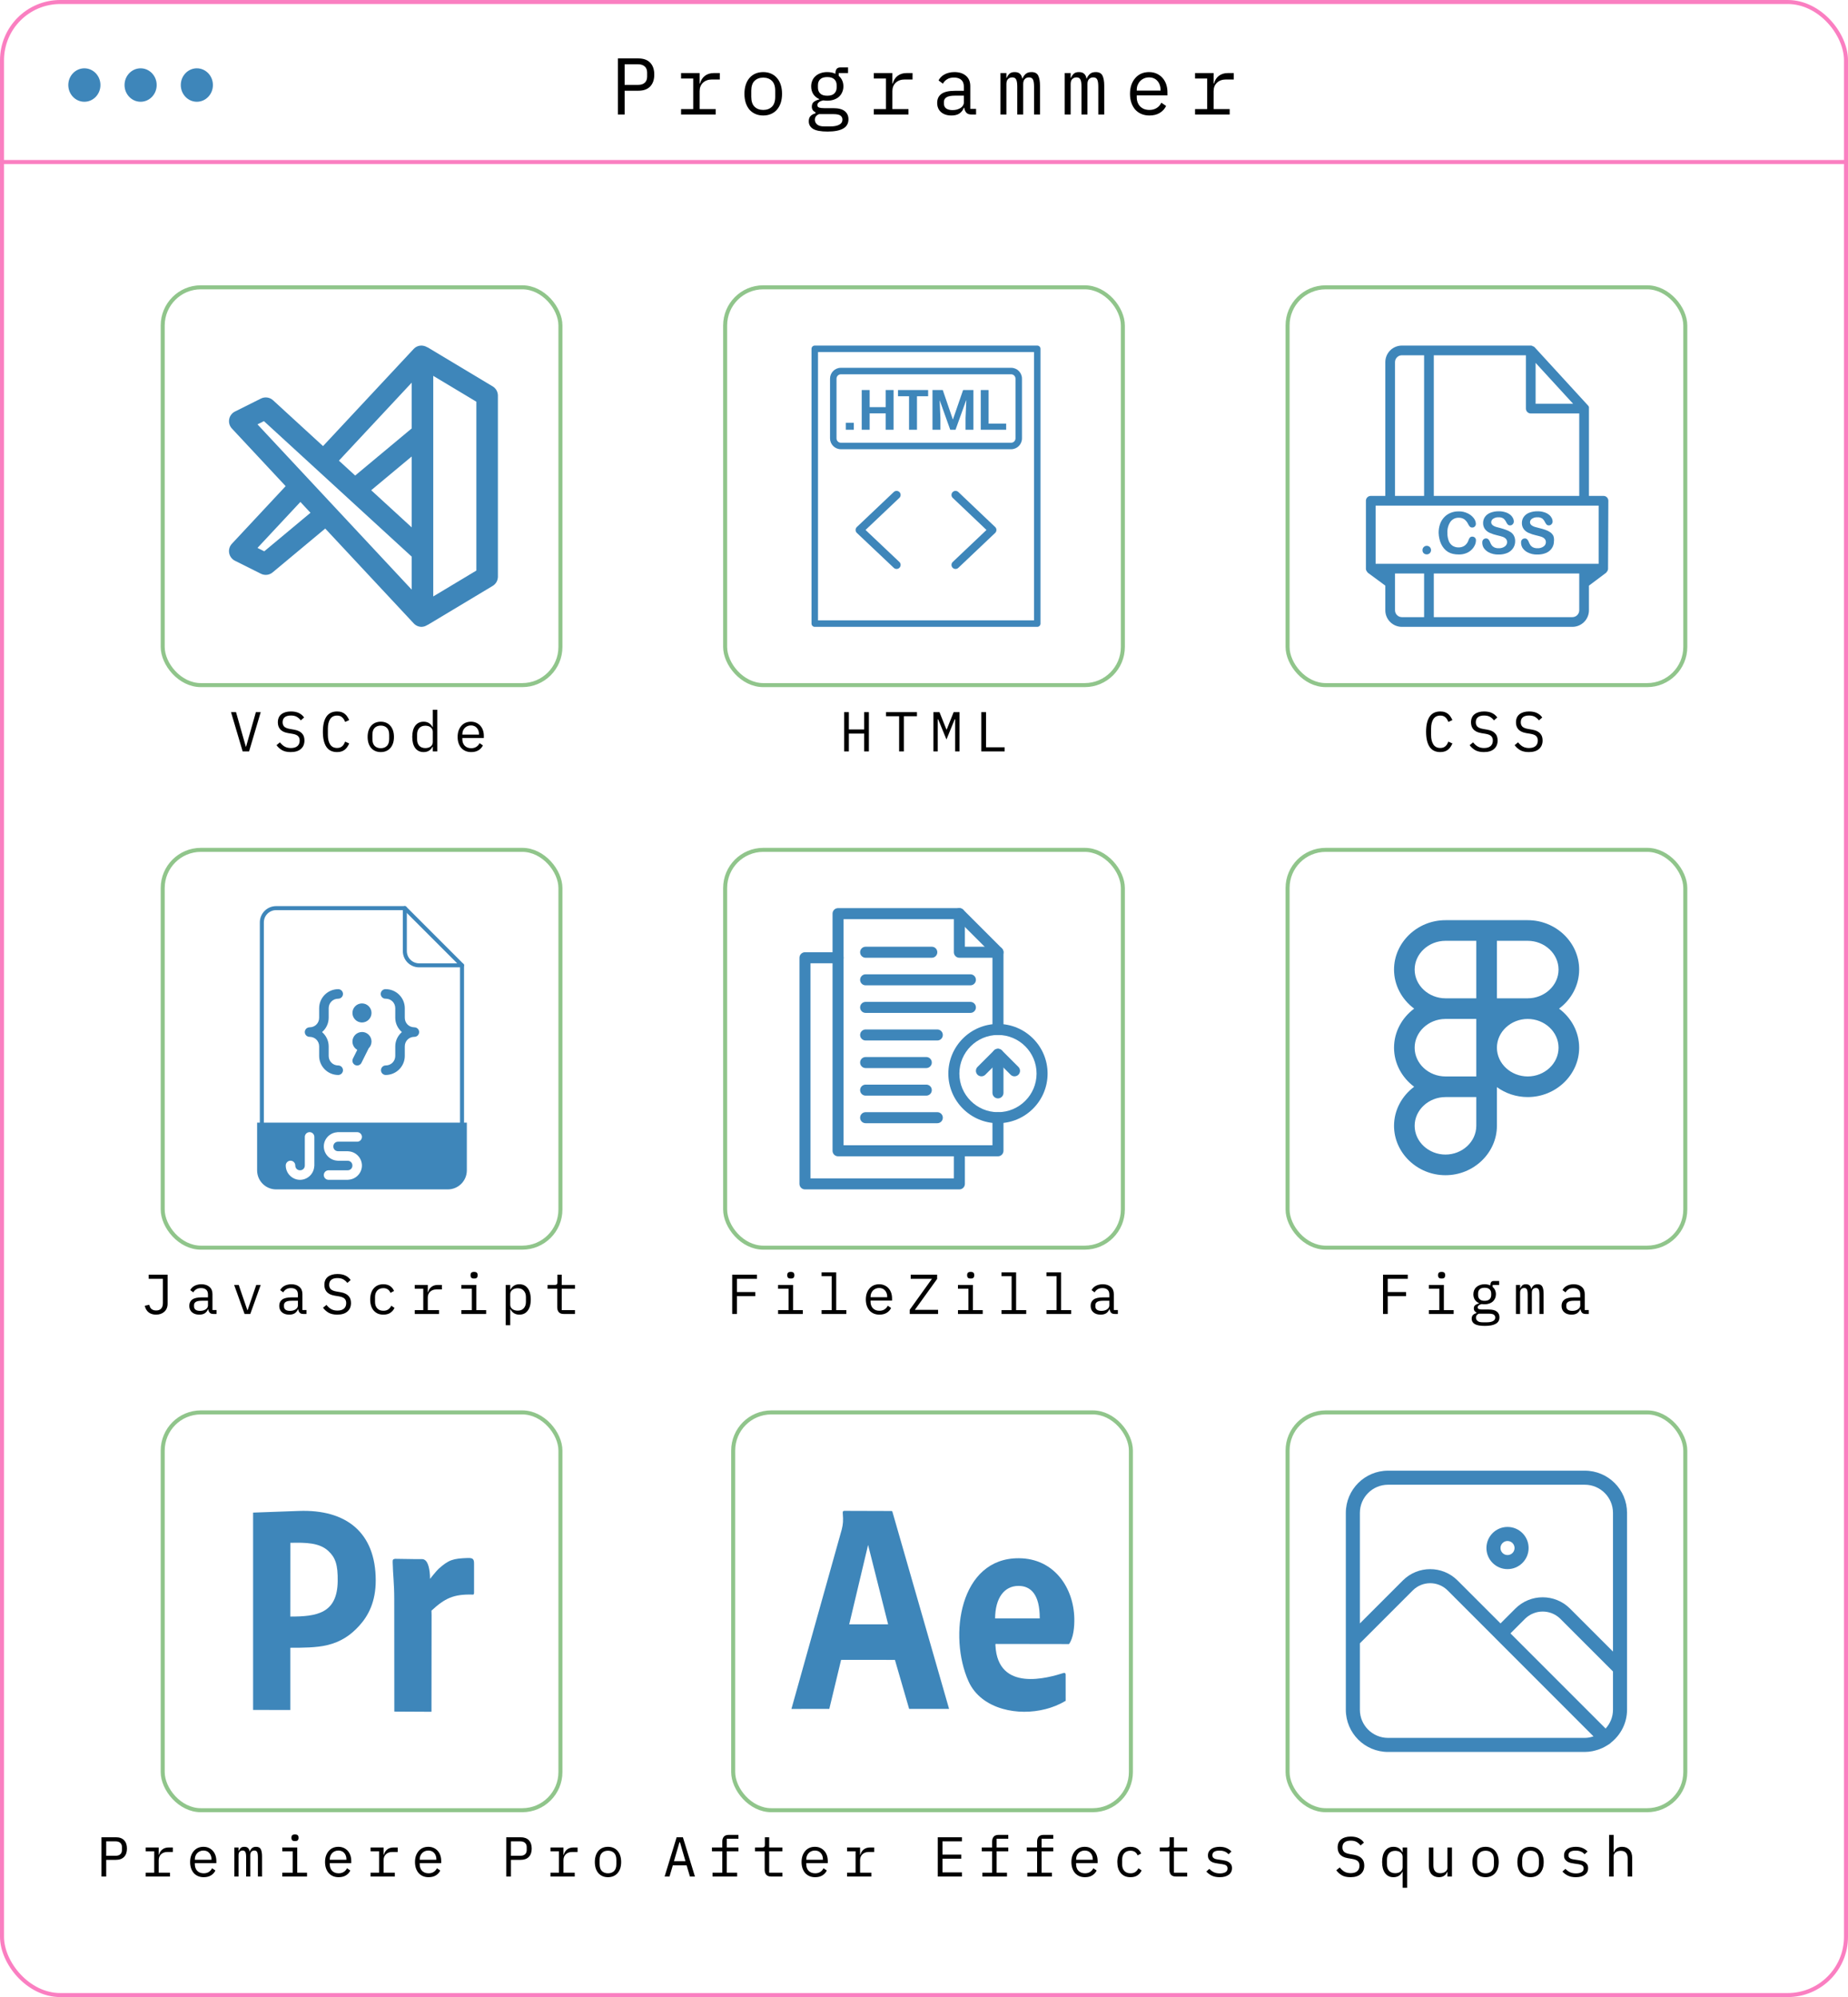 <svg width="460" height="497" viewBox="0 0 460 497" fill="none" xmlns="http://www.w3.org/2000/svg">
<rect x="180.5" y="71.5" width="99" height="99" rx="9.5" stroke="#90C58B"/>
<path d="M251.701 111.797H209.299C207.816 111.797 206.609 110.581 206.609 109.088V94.242C206.609 92.749 207.816 91.534 209.299 91.534H251.701C253.183 91.534 254.39 92.749 254.39 94.242V109.088C254.39 110.581 253.183 111.797 251.701 111.797ZM209.299 93.15C208.706 93.15 208.225 93.64 208.225 94.242V109.088C208.225 109.691 208.706 110.181 209.299 110.181H251.701C252.292 110.181 252.774 109.691 252.774 109.088V94.242C252.774 93.64 252.292 93.15 251.701 93.15H209.299Z" fill="#3E86BA"/>
<path d="M258.191 156H202.808C202.702 156 202.597 155.979 202.499 155.939C202.401 155.898 202.312 155.839 202.237 155.764C202.162 155.689 202.102 155.599 202.061 155.501C202.021 155.403 202 155.298 202 155.192V86.808C202 86.702 202.021 86.597 202.061 86.499C202.102 86.4 202.162 86.311 202.237 86.237C202.312 86.162 202.401 86.102 202.499 86.061C202.597 86.021 202.702 86 202.808 86H258.191C258.297 86 258.402 86.021 258.5 86.061C258.598 86.102 258.687 86.162 258.762 86.237C258.837 86.311 258.897 86.401 258.938 86.499C258.978 86.597 258.999 86.702 258.999 86.808V155.192C258.999 155.298 258.978 155.403 258.938 155.501C258.897 155.599 258.838 155.688 258.763 155.763C258.688 155.838 258.598 155.898 258.5 155.939C258.402 155.979 258.297 156 258.191 156ZM203.616 154.385H257.383V87.616H203.616V154.385Z" fill="#3E86BA"/>
<path d="M212.52 106.951H210.545V105.216H212.52V106.951ZM222.422 106.951H220.469V102.864H216.472V106.951H214.497V97.069H216.472V101.321H220.469V97.069H222.422V106.951ZM231.028 98.613H228.254V106.951H226.278V98.613H223.527V97.069H231.028V98.613H231.028ZM234.674 97.069L237.166 104.362H237.213L239.73 97.069H242.294V106.951H240.342V104.005L240.53 99.635H240.483L237.849 106.951H236.532L233.922 99.658L233.898 99.682L234.086 104.005V106.951H232.111V97.069H234.674ZM246.08 105.43H250.454V106.951H244.128V97.069H246.08V105.43ZM223.174 141.594C222.915 141.594 222.667 141.495 222.48 141.318L213.29 132.629C213.283 132.622 213.276 132.615 213.269 132.609C213.185 132.525 213.116 132.428 213.065 132.32L213.065 132.32C213.002 132.185 212.969 132.038 212.969 131.89V131.889C212.969 131.742 213.001 131.595 213.066 131.459C213.114 131.357 213.18 131.261 213.264 131.176L213.29 131.152L222.479 122.441C222.575 122.349 222.689 122.278 222.812 122.231C222.936 122.183 223.068 122.16 223.201 122.164C223.333 122.167 223.464 122.197 223.585 122.251C223.706 122.305 223.815 122.383 223.906 122.479C223.997 122.575 224.069 122.688 224.116 122.812C224.164 122.936 224.186 123.068 224.183 123.2C224.179 123.333 224.149 123.463 224.095 123.584C224.041 123.705 223.964 123.815 223.868 123.906L215.447 131.889L223.867 139.851C223.963 139.942 224.041 140.051 224.095 140.172C224.149 140.293 224.179 140.424 224.183 140.556C224.186 140.689 224.164 140.821 224.117 140.944C224.069 141.068 223.998 141.182 223.907 141.278C223.813 141.378 223.699 141.458 223.573 141.512C223.447 141.566 223.311 141.594 223.174 141.594ZM237.849 141.594C237.712 141.594 237.576 141.566 237.45 141.512C237.323 141.458 237.21 141.378 237.115 141.279C236.932 141.084 236.832 140.825 236.84 140.557C236.847 140.29 236.96 140.036 237.154 139.852L245.554 131.889L237.153 123.905C236.959 123.721 236.846 123.467 236.84 123.199C236.833 122.932 236.933 122.672 237.117 122.478C237.501 122.074 238.141 122.059 238.545 122.442L247.709 131.152C247.719 131.162 247.729 131.171 247.739 131.181C247.817 131.259 247.882 131.351 247.93 131.451C247.997 131.59 248.031 131.741 248.031 131.892C248.031 132.041 247.996 132.191 247.93 132.329C247.881 132.431 247.815 132.524 247.736 132.604C247.727 132.613 247.718 132.62 247.71 132.628L238.543 141.317C238.356 141.495 238.107 141.594 237.849 141.594Z" fill="#3E86BA"/>
<path d="M215.104 182.562H211.296V187H210.12V177.228H211.296V181.54H215.104V177.228H216.28V187H215.104V182.562ZM224.983 178.25V187H223.807V178.25H220.545V177.228H228.245V178.25H224.983ZM237.759 182.1V179.006H237.647L235.589 184.032L233.531 179.006H233.419V182.1V187H232.341V177.228H233.853L235.575 181.54H235.659L237.381 177.228H238.837V187H237.759V182.1ZM244.264 187V177.228H245.44V185.978H250.074V187H244.264Z" fill="black"/>
<rect x="40.5" y="211.5" width="99" height="99" rx="9.5" stroke="#90C58B"/>
<path d="M41.72 317.228V324.466C41.72 324.877 41.65 325.25 41.51 325.586C41.37 325.922 41.169 326.207 40.908 326.44C40.656 326.673 40.353 326.855 39.998 326.986C39.643 327.107 39.256 327.168 38.836 327.168C38.089 327.168 37.473 326.977 36.988 326.594C36.503 326.202 36.185 325.656 36.036 324.956L37.156 324.718C37.203 324.914 37.263 325.101 37.338 325.278C37.422 325.446 37.529 325.595 37.66 325.726C37.8 325.847 37.968 325.945 38.164 326.02C38.36 326.095 38.593 326.132 38.864 326.132C39.396 326.132 39.807 325.983 40.096 325.684C40.395 325.376 40.544 324.9 40.544 324.256V318.25H37.016V317.228H41.72ZM53.124 327C52.686 327 52.373 326.888 52.187 326.664C52 326.44 51.883 326.16 51.837 325.824H51.767C51.608 326.244 51.351 326.575 50.996 326.818C50.651 327.051 50.184 327.168 49.596 327.168C48.84 327.168 48.239 326.972 47.791 326.58C47.343 326.188 47.118 325.651 47.118 324.97C47.118 324.298 47.361 323.78 47.846 323.416C48.341 323.052 49.135 322.87 50.227 322.87H51.767V322.156C51.767 321.624 51.617 321.227 51.319 320.966C51.02 320.695 50.595 320.56 50.044 320.56C49.559 320.56 49.163 320.658 48.855 320.854C48.547 321.041 48.299 321.297 48.112 321.624L47.356 321.064C47.45 320.877 47.576 320.695 47.734 320.518C47.893 320.341 48.089 320.187 48.322 320.056C48.556 319.916 48.822 319.809 49.12 319.734C49.419 319.65 49.751 319.608 50.114 319.608C50.964 319.608 51.636 319.823 52.13 320.252C52.635 320.681 52.886 321.279 52.886 322.044V326.02H53.895V327H53.124ZM49.792 326.23C50.082 326.23 50.343 326.197 50.577 326.132C50.819 326.057 51.029 325.964 51.206 325.852C51.384 325.731 51.519 325.591 51.612 325.432C51.715 325.264 51.767 325.087 51.767 324.9V323.71H50.227C49.554 323.71 49.065 323.803 48.757 323.99C48.449 324.177 48.294 324.447 48.294 324.802V325.096C48.294 325.469 48.425 325.754 48.687 325.95C48.957 326.137 49.326 326.23 49.792 326.23ZM60.875 327L58.285 319.776H59.419L60.455 322.8L61.575 326.062H61.631L62.751 322.8L63.787 319.776H64.893L62.303 327H60.875ZM75.514 327C75.075 327 74.762 326.888 74.576 326.664C74.389 326.44 74.272 326.16 74.226 325.824H74.156C73.997 326.244 73.74 326.575 73.386 326.818C73.04 327.051 72.574 327.168 71.986 327.168C71.23 327.168 70.628 326.972 70.18 326.58C69.732 326.188 69.508 325.651 69.508 324.97C69.508 324.298 69.75 323.78 70.236 323.416C70.73 323.052 71.524 322.87 72.616 322.87H74.156V322.156C74.156 321.624 74.006 321.227 73.708 320.966C73.409 320.695 72.984 320.56 72.434 320.56C71.948 320.56 71.552 320.658 71.244 320.854C70.936 321.041 70.688 321.297 70.502 321.624L69.746 321.064C69.839 320.877 69.965 320.695 70.124 320.518C70.282 320.341 70.478 320.187 70.712 320.056C70.945 319.916 71.211 319.809 71.51 319.734C71.808 319.65 72.14 319.608 72.504 319.608C73.353 319.608 74.025 319.823 74.52 320.252C75.024 320.681 75.276 321.279 75.276 322.044V326.02H76.284V327H75.514ZM72.182 326.23C72.471 326.23 72.732 326.197 72.966 326.132C73.208 326.057 73.418 325.964 73.596 325.852C73.773 325.731 73.908 325.591 74.002 325.432C74.104 325.264 74.156 325.087 74.156 324.9V323.71H72.616C71.944 323.71 71.454 323.803 71.146 323.99C70.838 324.177 70.684 324.447 70.684 324.802V325.096C70.684 325.469 70.814 325.754 71.076 325.95C71.346 326.137 71.715 326.23 72.182 326.23ZM83.95 327.168C83.073 327.168 82.354 327.009 81.794 326.692C81.234 326.365 80.772 325.95 80.408 325.446L81.262 324.746C81.645 325.222 82.046 325.577 82.466 325.81C82.895 326.043 83.404 326.16 83.992 326.16C84.701 326.16 85.243 325.997 85.616 325.67C85.99 325.343 86.176 324.886 86.176 324.298C86.176 323.822 86.041 323.453 85.77 323.192C85.499 322.921 85.028 322.73 84.356 322.618L83.264 322.436C82.788 322.352 82.387 322.226 82.06 322.058C81.743 321.89 81.486 321.689 81.29 321.456C81.094 321.213 80.954 320.952 80.87 320.672C80.786 320.383 80.744 320.084 80.744 319.776C80.744 318.88 81.038 318.203 81.626 317.746C82.214 317.289 83.007 317.06 84.006 317.06C84.79 317.06 85.448 317.191 85.98 317.452C86.522 317.713 86.956 318.082 87.282 318.558L86.456 319.272C86.186 318.917 85.859 318.628 85.476 318.404C85.094 318.18 84.599 318.068 83.992 318.068C83.329 318.068 82.821 318.208 82.466 318.488C82.112 318.768 81.934 319.188 81.934 319.748C81.934 320.187 82.065 320.546 82.326 320.826C82.597 321.097 83.078 321.293 83.768 321.414L84.818 321.596C85.294 321.68 85.695 321.806 86.022 321.974C86.349 322.142 86.61 322.343 86.806 322.576C87.011 322.809 87.156 323.071 87.24 323.36C87.324 323.649 87.366 323.953 87.366 324.27C87.366 325.175 87.067 325.885 86.47 326.398C85.882 326.911 85.042 327.168 83.95 327.168ZM95.425 327.168C94.902 327.168 94.435 327.079 94.025 326.902C93.623 326.715 93.283 326.459 93.003 326.132C92.723 325.805 92.508 325.409 92.359 324.942C92.219 324.475 92.149 323.957 92.149 323.388C92.149 322.819 92.223 322.301 92.373 321.834C92.522 321.367 92.737 320.971 93.017 320.644C93.297 320.308 93.637 320.051 94.039 319.874C94.44 319.697 94.897 319.608 95.411 319.608C96.111 319.608 96.68 319.762 97.119 320.07C97.557 320.378 97.879 320.779 98.085 321.274L97.189 321.75C97.058 321.377 96.839 321.087 96.531 320.882C96.232 320.677 95.859 320.574 95.411 320.574C95.084 320.574 94.79 320.63 94.529 320.742C94.277 320.845 94.062 320.994 93.885 321.19C93.707 321.386 93.572 321.619 93.479 321.89C93.395 322.161 93.353 322.455 93.353 322.772V324.004C93.353 324.321 93.395 324.615 93.479 324.886C93.572 325.157 93.707 325.39 93.885 325.586C94.062 325.782 94.281 325.936 94.543 326.048C94.804 326.151 95.103 326.202 95.439 326.202C95.924 326.202 96.325 326.09 96.643 325.866C96.96 325.642 97.212 325.334 97.399 324.942L98.197 325.488C97.982 325.973 97.646 326.375 97.189 326.692C96.741 327.009 96.153 327.168 95.425 327.168ZM103.245 326.048H105.359V320.728H103.245V319.776H106.479V321.596H106.549C106.699 321.027 106.979 320.583 107.389 320.266C107.809 319.939 108.341 319.776 108.985 319.776H109.993V320.896H108.635C107.991 320.896 107.469 321.083 107.067 321.456C106.675 321.829 106.479 322.319 106.479 322.926V326.048H109.279V327H103.245V326.048ZM118.01 318.18C117.683 318.18 117.454 318.115 117.324 317.984C117.193 317.844 117.128 317.671 117.128 317.466V317.242C117.128 317.037 117.193 316.869 117.324 316.738C117.454 316.598 117.683 316.528 118.01 316.528C118.336 316.528 118.565 316.598 118.696 316.738C118.826 316.869 118.892 317.037 118.892 317.242V317.466C118.892 317.671 118.826 317.844 118.696 317.984C118.565 318.115 118.336 318.18 118.01 318.18ZM114.846 326.048H117.45V320.728H114.846V319.776H118.57V326.048H121.006V327H114.846V326.048ZM125.886 319.776H127.006V320.952H127.062C127.529 320.056 128.271 319.608 129.288 319.608C130.175 319.608 130.866 319.939 131.36 320.602C131.864 321.265 132.116 322.193 132.116 323.388C132.116 324.583 131.864 325.511 131.36 326.174C130.866 326.837 130.175 327.168 129.288 327.168C128.271 327.168 127.529 326.72 127.062 325.824H127.006V329.8H125.886V319.776ZM128.854 326.174C129.508 326.174 130.012 325.978 130.366 325.586C130.73 325.185 130.912 324.657 130.912 324.004V322.772C130.912 322.119 130.73 321.596 130.366 321.204C130.012 320.803 129.508 320.602 128.854 320.602C128.602 320.602 128.364 320.635 128.14 320.7C127.916 320.765 127.72 320.863 127.552 320.994C127.384 321.115 127.249 321.269 127.146 321.456C127.053 321.633 127.006 321.843 127.006 322.086V324.69C127.006 324.933 127.053 325.147 127.146 325.334C127.249 325.511 127.384 325.665 127.552 325.796C127.72 325.917 127.916 326.011 128.14 326.076C128.364 326.141 128.602 326.174 128.854 326.174ZM140.301 327C139.75 327 139.344 326.846 139.083 326.538C138.831 326.23 138.705 325.833 138.705 325.348V320.728H136.297V319.776H138.089C138.331 319.776 138.499 319.729 138.593 319.636C138.695 319.533 138.747 319.361 138.747 319.118V317.228H139.825V319.776H143.115V320.728H139.825V326.048H143.115V327H140.301Z" fill="black"/>
<path d="M115.007 240.237V291.254C115.007 293.224 113.42 294.814 111.448 294.814H68.736C66.767 294.814 65.177 293.224 65.177 291.254V229.559C65.177 227.587 66.767 226 68.736 226H100.77L115.007 240.237Z" stroke="#3E86BA" stroke-linecap="round" stroke-linejoin="round"/>
<path d="M64 279.39V291.254C64 293.883 66.117 296 68.746 296H111.458C114.087 296 116.203 293.883 116.203 291.254V279.39H64ZM77.041 281.749C77.2 281.746 77.358 281.775 77.506 281.835C77.653 281.895 77.787 281.983 77.899 282.096C78.012 282.208 78.101 282.342 78.16 282.49C78.22 282.637 78.249 282.795 78.247 282.954V290.077C78.248 290.184 78.236 290.29 78.209 290.393C78.124 291.271 77.718 292.086 77.067 292.682C76.417 293.277 75.569 293.611 74.688 293.618C72.737 293.618 71.128 292.009 71.128 290.058C71.124 289.745 71.245 289.442 71.464 289.217C71.683 288.992 71.982 288.863 72.296 288.858C72.454 288.855 72.612 288.884 72.759 288.944C72.906 289.003 73.04 289.091 73.152 289.203C73.264 289.315 73.353 289.449 73.413 289.596C73.473 289.742 73.503 289.9 73.501 290.058C73.501 290.737 74.009 291.245 74.688 291.245C75.366 291.245 75.874 290.737 75.874 290.058V282.959C75.871 282.803 75.9 282.648 75.957 282.503C76.014 282.358 76.1 282.226 76.208 282.114C76.316 282.002 76.446 281.913 76.589 281.851C76.732 281.789 76.885 281.756 77.041 281.753V281.749ZM84.041 281.753C84.081 281.751 84.121 281.751 84.16 281.753C84.188 281.752 84.215 281.752 84.243 281.753H88.906C89.22 281.753 89.522 281.878 89.745 282.101C89.967 282.323 90.092 282.625 90.092 282.94C90.092 283.254 89.967 283.556 89.745 283.779C89.522 284.001 89.22 284.126 88.906 284.126H84.16C83.481 284.126 82.974 284.634 82.974 285.313C82.974 285.991 83.481 286.499 84.16 286.499C84.188 286.498 84.215 286.498 84.243 286.499H86.533C86.619 286.498 86.705 286.506 86.789 286.523C87.683 286.59 88.519 286.991 89.131 287.646C89.743 288.301 90.086 289.162 90.092 290.058C90.092 291.926 88.616 293.459 86.78 293.589C86.699 293.607 86.616 293.617 86.533 293.618H81.787C81.472 293.618 81.171 293.493 80.948 293.27C80.726 293.048 80.601 292.746 80.601 292.431C80.601 292.117 80.726 291.815 80.948 291.592C81.171 291.37 81.472 291.245 81.787 291.245H86.533C87.212 291.245 87.719 290.737 87.719 290.058C87.719 289.38 87.212 288.872 86.533 288.872H84.16C84.085 288.871 84.01 288.863 83.937 288.848C83.037 288.789 82.193 288.392 81.574 287.736C80.955 287.08 80.607 286.214 80.601 285.313C80.601 283.452 82.065 281.924 83.892 281.782C83.94 281.769 83.989 281.76 84.039 281.753H84.041Z" fill="#3E86BA"/>
<path d="M115.007 240.237H104.329C102.36 240.237 100.77 238.647 100.77 236.678V226" stroke="#3E86BA" stroke-linecap="round" stroke-linejoin="round"/>
<path d="M84.189 246.169C81.578 246.169 79.443 248.305 79.443 250.915V253.288C79.443 254.624 78.403 255.661 77.07 255.661C76.99 255.661 76.911 255.669 76.832 255.684C76.617 255.725 76.418 255.825 76.255 255.972C76.093 256.12 75.975 256.309 75.914 256.52C75.904 256.557 75.895 256.594 75.888 256.631C75.856 256.804 75.862 256.981 75.907 257.151C75.951 257.321 76.033 257.479 76.146 257.614C76.259 257.748 76.401 257.855 76.561 257.928C76.72 258.002 76.894 258.038 77.07 258.036C78.403 258.036 79.443 259.073 79.443 260.409V262.782C79.443 265.392 81.578 267.527 84.189 267.527C84.503 267.527 84.805 267.403 85.027 267.18C85.25 266.958 85.375 266.656 85.375 266.341C85.375 266.026 85.25 265.725 85.027 265.502C84.805 265.28 84.503 265.155 84.189 265.155C82.853 265.155 81.816 264.115 81.816 262.782V260.409C81.816 258.987 81.168 257.72 80.169 256.849C80.682 256.409 81.095 255.863 81.379 255.249C81.663 254.635 81.812 253.967 81.816 253.29V250.915C81.816 249.581 82.853 248.542 84.189 248.542C84.503 248.542 84.805 248.417 85.027 248.195C85.25 247.972 85.375 247.67 85.375 247.356C85.375 247.041 85.25 246.739 85.027 246.517C84.805 246.294 84.503 246.169 84.189 246.169ZM95.894 246.169C95.579 246.185 95.284 246.326 95.073 246.56C94.862 246.794 94.752 247.102 94.768 247.416C94.784 247.731 94.924 248.026 95.158 248.237C95.392 248.449 95.7 248.558 96.015 248.542C97.351 248.542 98.388 249.579 98.388 250.915V253.288C98.388 254.709 99.036 255.976 100.035 256.847C99.038 257.72 98.388 258.988 98.388 260.406V262.779C98.388 264.115 97.351 265.152 96.015 265.152C95.7 265.152 95.398 265.277 95.176 265.5C94.954 265.722 94.829 266.024 94.829 266.339C94.829 266.653 94.954 266.955 95.176 267.178C95.398 267.4 95.7 267.525 96.015 267.525C98.625 267.525 100.761 265.39 100.761 262.779V260.406C100.761 259.073 101.8 258.034 103.134 258.034C103.413 258.038 103.686 257.943 103.902 257.766C103.934 257.74 103.964 257.712 103.993 257.683C104.158 257.515 104.271 257.302 104.315 257.071C104.36 256.839 104.334 256.6 104.242 256.383C104.15 256.166 103.995 255.982 103.798 255.853C103.6 255.724 103.369 255.657 103.134 255.661C101.8 255.661 100.761 254.624 100.761 253.288V250.915C100.761 248.305 98.625 246.169 96.015 246.169C95.975 246.167 95.933 246.167 95.894 246.169ZM90.102 249.714C89.472 249.714 88.869 249.965 88.424 250.41C87.979 250.855 87.729 251.458 87.729 252.087C87.729 252.717 87.979 253.32 88.424 253.765C88.869 254.21 89.472 254.46 90.102 254.46C90.731 254.46 91.335 254.21 91.78 253.765C92.225 253.32 92.475 252.717 92.475 252.087C92.475 251.458 92.225 250.855 91.78 250.41C91.335 249.965 90.731 249.714 90.102 249.714ZM90.102 256.833C89.472 256.833 88.869 257.083 88.424 257.528C87.979 257.973 87.729 258.577 87.729 259.206C87.729 259.626 87.84 260.039 88.052 260.402C88.264 260.766 88.568 261.066 88.934 261.273L87.866 263.415C87.791 263.555 87.745 263.709 87.731 263.867C87.716 264.026 87.733 264.185 87.782 264.336C87.83 264.488 87.908 264.628 88.011 264.748C88.115 264.869 88.242 264.968 88.384 265.038C88.526 265.109 88.681 265.151 88.84 265.16C88.998 265.17 89.157 265.148 89.307 265.095C89.457 265.042 89.594 264.96 89.712 264.852C89.829 264.745 89.924 264.616 89.99 264.471L91.77 260.893C92.197 260.47 92.447 259.9 92.47 259.299C92.47 259.291 92.47 259.283 92.47 259.275C92.472 259.249 92.473 259.222 92.475 259.196C92.475 258.567 92.225 257.964 91.78 257.519C91.335 257.074 90.731 256.823 90.102 256.823V256.833Z" fill="#3E86BA"/>
<rect x="320.5" y="71.5" width="99" height="99" rx="9.5" stroke="#90C58B"/>
<path d="M400.345 124.621C400.345 124.301 400.218 123.994 399.991 123.767C399.765 123.541 399.458 123.414 399.138 123.414H395.517V101.617C395.526 101.533 395.526 101.448 395.517 101.364V101.279C395.465 101.151 395.392 101.033 395.3 100.929L382.024 86.447C381.924 86.342 381.805 86.256 381.674 86.193H381.602C381.471 86.101 381.323 86.035 381.167 86H348.955C347.86 86 346.811 86.435 346.037 87.209C345.262 87.983 344.828 89.033 344.828 90.128V123.414H341.207C340.887 123.414 340.58 123.541 340.353 123.767C340.127 123.994 340 124.301 340 124.621V141.602C340.033 141.916 340.179 142.208 340.41 142.422V142.483L344.828 145.741V151.872C344.828 152.967 345.262 154.017 346.037 154.791C346.811 155.565 347.86 156 348.955 156H391.39C391.932 156 392.468 155.893 392.969 155.686C393.47 155.478 393.925 155.174 394.308 154.791C394.692 154.408 394.996 153.953 395.203 153.452C395.41 152.951 395.517 152.414 395.517 151.872V145.741L399.862 142.483V142.422C400.094 142.208 400.24 141.916 400.272 141.602C400.272 141.602 400.272 141.602 400.272 141.517L400.345 124.621ZM356.897 123.414V88.414H379.828V101.69C379.828 102.01 379.955 102.317 380.181 102.543C380.407 102.769 380.714 102.897 381.034 102.897H393.103V123.414H356.897ZM382.241 90.309L391.571 100.483H382.241V90.309ZM347.241 90.128C347.241 89.673 347.422 89.237 347.743 88.916C348.065 88.594 348.501 88.414 348.955 88.414H354.483V123.414H347.241V90.128ZM342.414 125.828H397.931V140.31H342.414V125.828ZM347.241 151.872V142.724H354.483V153.586H348.955C348.501 153.586 348.065 153.406 347.743 153.084C347.422 152.763 347.241 152.327 347.241 151.872ZM391.39 153.586H356.897V142.724H393.103V151.872C393.103 152.327 392.923 152.763 392.601 153.084C392.28 153.406 391.844 153.586 391.39 153.586Z" fill="#3E86BA"/>
<path d="M355.159 137.969C354.879 137.977 354.607 137.877 354.398 137.691C354.29 137.59 354.206 137.466 354.152 137.328C354.098 137.191 354.075 137.043 354.084 136.895C354.082 136.756 354.107 136.618 354.159 136.49C354.211 136.361 354.288 136.244 354.386 136.147C354.482 136.045 354.598 135.965 354.727 135.911C354.856 135.856 354.995 135.83 355.134 135.833C355.275 135.83 355.415 135.855 355.545 135.907C355.676 135.958 355.795 136.036 355.895 136.134C356.097 136.338 356.211 136.614 356.211 136.901C356.211 137.188 356.097 137.464 355.895 137.667C355.698 137.859 355.434 137.968 355.159 137.969ZM367.384 134.529C367.377 134.9 367.295 135.265 367.143 135.603C366.955 136.025 366.694 136.409 366.371 136.738C365.992 137.13 365.536 137.438 365.031 137.643C364.429 137.886 363.785 138.005 363.136 137.993C362.633 137.998 362.131 137.945 361.64 137.836C361.215 137.739 360.807 137.576 360.433 137.353C360.054 137.12 359.716 136.826 359.431 136.484C359.152 136.149 358.917 135.78 358.731 135.386C358.535 134.975 358.389 134.541 358.297 134.095C358.181 133.616 358.117 133.127 358.103 132.634C358.09 131.871 358.213 131.111 358.466 130.39C358.691 129.761 359.044 129.185 359.503 128.7C359.952 128.233 360.495 127.866 361.097 127.626C361.715 127.381 362.375 127.258 363.04 127.264C363.837 127.236 364.629 127.406 365.345 127.759C365.938 128.034 366.455 128.448 366.853 128.966C367.17 129.366 367.352 129.856 367.372 130.366C367.375 130.604 367.284 130.834 367.119 131.005C367.042 131.093 366.948 131.163 366.842 131.211C366.735 131.259 366.62 131.284 366.503 131.283C366.285 131.299 366.068 131.23 365.9 131.09C365.719 130.896 365.569 130.676 365.453 130.438C365.236 129.962 364.905 129.547 364.488 129.231C364.082 128.969 363.607 128.834 363.124 128.845C362.727 128.83 362.332 128.911 361.973 129.081C361.613 129.251 361.301 129.506 361.06 129.822C360.5 130.64 360.228 131.621 360.288 132.61C360.266 133.298 360.381 133.983 360.626 134.626C360.814 135.119 361.152 135.541 361.591 135.833C362.029 136.104 362.537 136.243 363.052 136.231C363.597 136.249 364.134 136.093 364.584 135.784C365.025 135.452 365.353 134.993 365.526 134.469C365.601 134.23 365.715 134.006 365.864 133.805C365.942 133.715 366.041 133.645 366.153 133.601C366.264 133.556 366.384 133.54 366.503 133.552C366.622 133.551 366.74 133.574 366.85 133.62C366.96 133.666 367.06 133.733 367.143 133.817C367.234 133.91 367.303 134.023 367.345 134.146C367.387 134.269 367.4 134.4 367.384 134.529ZM377.148 134.686C377.157 135.285 376.989 135.872 376.666 136.376C376.323 136.908 375.832 137.328 375.253 137.583C374.556 137.88 373.803 138.024 373.045 138.005C372.164 138.04 371.289 137.84 370.51 137.426C370.023 137.161 369.608 136.779 369.303 136.316C369.059 135.895 368.942 135.413 368.966 134.928C368.964 134.804 368.987 134.681 369.034 134.567C369.081 134.453 369.15 134.349 369.238 134.262C369.326 134.176 369.431 134.108 369.546 134.062C369.661 134.017 369.783 133.995 369.907 133.998C370.117 133.993 370.321 134.071 370.474 134.216C370.652 134.392 370.789 134.607 370.872 134.843C370.982 135.136 371.123 135.415 371.295 135.676C371.464 135.908 371.688 136.095 371.947 136.219C372.291 136.376 372.667 136.451 373.045 136.436C373.586 136.466 374.122 136.313 374.566 136.002C374.744 135.882 374.89 135.721 374.991 135.531C375.093 135.342 375.145 135.13 375.145 134.916C375.15 134.608 375.038 134.31 374.831 134.083C374.604 133.856 374.327 133.687 374.022 133.588C373.693 133.475 373.25 133.355 372.695 133.226C372.052 133.084 371.425 132.878 370.824 132.61C370.346 132.402 369.93 132.074 369.617 131.657C369.308 131.216 369.151 130.686 369.171 130.148C369.164 129.604 369.328 129.072 369.641 128.628C369.982 128.16 370.452 127.804 370.993 127.602C371.655 127.349 372.36 127.226 373.069 127.24C373.63 127.229 374.188 127.311 374.722 127.481C375.162 127.609 375.572 127.822 375.929 128.109C376.208 128.333 376.438 128.613 376.605 128.929C376.742 129.19 376.817 129.479 376.822 129.774C376.823 130.025 376.728 130.266 376.557 130.45C376.476 130.547 376.374 130.624 376.259 130.676C376.144 130.728 376.019 130.754 375.893 130.752C375.695 130.764 375.501 130.699 375.35 130.571C375.184 130.395 375.046 130.196 374.94 129.979C374.783 129.629 374.552 129.316 374.264 129.062C373.89 128.814 373.444 128.699 372.997 128.736C372.531 128.715 372.07 128.842 371.681 129.098C371.534 129.189 371.411 129.314 371.325 129.464C371.239 129.614 371.191 129.782 371.186 129.955C371.18 130.15 371.24 130.341 371.355 130.498C371.482 130.659 371.643 130.791 371.826 130.884C372.018 130.99 372.22 131.075 372.429 131.138L373.431 131.403C373.921 131.533 374.404 131.686 374.879 131.862C375.308 132.006 375.714 132.209 376.086 132.466C376.414 132.695 376.679 133.002 376.859 133.359C377.06 133.771 377.16 134.227 377.148 134.686ZM386.803 134.686C386.812 135.285 386.644 135.872 386.321 136.376C385.979 136.908 385.488 137.328 384.909 137.583C384.211 137.88 383.458 138.024 382.7 138.005C381.819 138.04 380.944 137.84 380.166 137.426C379.678 137.161 379.263 136.779 378.959 136.316C378.715 135.895 378.597 135.413 378.621 134.928C378.619 134.804 378.642 134.681 378.689 134.567C378.736 134.453 378.806 134.349 378.893 134.262C378.981 134.176 379.086 134.108 379.201 134.062C379.316 134.017 379.439 133.995 379.562 133.998C379.772 133.993 379.976 134.071 380.129 134.216C380.308 134.392 380.444 134.607 380.528 134.843C380.637 135.136 380.779 135.415 380.95 135.676C381.119 135.908 381.343 136.095 381.602 136.219C381.946 136.376 382.322 136.451 382.7 136.436C383.241 136.466 383.777 136.313 384.221 136.002C384.399 135.882 384.546 135.721 384.647 135.531C384.748 135.342 384.8 135.13 384.8 134.916C384.805 134.608 384.693 134.31 384.486 134.083C384.26 133.856 383.982 133.687 383.678 133.588C383.348 133.475 382.905 133.355 382.35 133.226C381.707 133.084 381.081 132.878 380.479 132.61C380.001 132.402 379.586 132.074 379.272 131.657C378.963 131.216 378.807 130.686 378.826 130.148C378.819 129.604 378.983 129.072 379.297 128.628C379.637 128.16 380.107 127.804 380.648 127.602C381.311 127.349 382.015 127.226 382.724 127.24C383.285 127.229 383.843 127.311 384.378 127.481C384.817 127.609 385.227 127.822 385.584 128.109C385.863 128.333 386.093 128.613 386.26 128.929C386.397 129.19 386.472 129.479 386.478 129.774C386.478 130.025 386.383 130.266 386.212 130.45C386.131 130.547 386.029 130.624 385.914 130.676C385.8 130.728 385.674 130.754 385.548 130.752C385.351 130.764 385.156 130.699 385.005 130.571C384.84 130.395 384.701 130.196 384.595 129.979C384.438 129.629 384.207 129.316 383.919 129.062C383.545 128.814 383.099 128.699 382.652 128.736C382.186 128.715 381.725 128.842 381.336 129.098C381.189 129.189 381.067 129.314 380.98 129.464C380.894 129.614 380.846 129.782 380.841 129.955C380.835 130.15 380.895 130.341 381.01 130.498C381.138 130.659 381.298 130.791 381.481 130.884C381.673 130.99 381.875 131.075 382.084 131.138L383.086 131.403C383.625 131.528 384.157 131.681 384.679 131.862C385.108 132.006 385.514 132.209 385.886 132.466C386.214 132.695 386.479 133.002 386.659 133.359C386.811 133.784 386.861 134.238 386.803 134.686Z" fill="#3E86BA"/>
<path d="M358.522 187.168C357.327 187.168 356.436 186.734 355.848 185.866C355.269 184.998 354.98 183.747 354.98 182.114C354.98 180.481 355.269 179.23 355.848 178.362C356.436 177.494 357.327 177.06 358.522 177.06C358.97 177.06 359.357 177.121 359.684 177.242C360.011 177.363 360.291 177.527 360.524 177.732C360.757 177.937 360.953 178.171 361.112 178.432C361.271 178.684 361.411 178.941 361.532 179.202L360.524 179.664C360.44 179.449 360.342 179.249 360.23 179.062C360.118 178.866 359.983 178.698 359.824 178.558C359.675 178.409 359.493 178.292 359.278 178.208C359.073 178.124 358.821 178.082 358.522 178.082C357.747 178.082 357.169 178.376 356.786 178.964C356.413 179.552 356.226 180.336 356.226 181.316V182.912C356.226 183.892 356.413 184.676 356.786 185.264C357.169 185.852 357.747 186.146 358.522 186.146C358.821 186.146 359.073 186.104 359.278 186.02C359.493 185.936 359.675 185.824 359.824 185.684C359.983 185.535 360.118 185.367 360.23 185.18C360.342 184.984 360.44 184.779 360.524 184.564L361.532 185.026C361.411 185.297 361.271 185.558 361.112 185.81C360.953 186.062 360.757 186.291 360.524 186.496C360.291 186.701 360.011 186.865 359.684 186.986C359.357 187.107 358.97 187.168 358.522 187.168ZM369.367 187.168C368.489 187.168 367.771 187.009 367.211 186.692C366.651 186.365 366.189 185.95 365.825 185.446L366.679 184.746C367.061 185.222 367.463 185.577 367.883 185.81C368.312 186.043 368.821 186.16 369.409 186.16C370.118 186.16 370.659 185.997 371.033 185.67C371.406 185.343 371.593 184.886 371.593 184.298C371.593 183.822 371.457 183.453 371.187 183.192C370.916 182.921 370.445 182.73 369.773 182.618L368.681 182.436C368.205 182.352 367.803 182.226 367.477 182.058C367.159 181.89 366.903 181.689 366.707 181.456C366.511 181.213 366.371 180.952 366.287 180.672C366.203 180.383 366.161 180.084 366.161 179.776C366.161 178.88 366.455 178.203 367.043 177.746C367.631 177.289 368.424 177.06 369.423 177.06C370.207 177.06 370.865 177.191 371.397 177.452C371.938 177.713 372.372 178.082 372.699 178.558L371.873 179.272C371.602 178.917 371.275 178.628 370.893 178.404C370.51 178.18 370.015 178.068 369.409 178.068C368.746 178.068 368.237 178.208 367.883 178.488C367.528 178.768 367.351 179.188 367.351 179.748C367.351 180.187 367.481 180.546 367.743 180.826C368.013 181.097 368.494 181.293 369.185 181.414L370.235 181.596C370.711 181.68 371.112 181.806 371.439 181.974C371.765 182.142 372.027 182.343 372.223 182.576C372.428 182.809 372.573 183.071 372.657 183.36C372.741 183.649 372.783 183.953 372.783 184.27C372.783 185.175 372.484 185.885 371.887 186.398C371.299 186.911 370.459 187.168 369.367 187.168ZM380.561 187.168C379.684 187.168 378.965 187.009 378.405 186.692C377.845 186.365 377.383 185.95 377.019 185.446L377.873 184.746C378.256 185.222 378.657 185.577 379.077 185.81C379.506 186.043 380.015 186.16 380.603 186.16C381.312 186.16 381.854 185.997 382.227 185.67C382.6 185.343 382.787 184.886 382.787 184.298C382.787 183.822 382.652 183.453 382.381 183.192C382.11 182.921 381.639 182.73 380.967 182.618L379.875 182.436C379.399 182.352 378.998 182.226 378.671 182.058C378.354 181.89 378.097 181.689 377.901 181.456C377.705 181.213 377.565 180.952 377.481 180.672C377.397 180.383 377.355 180.084 377.355 179.776C377.355 178.88 377.649 178.203 378.237 177.746C378.825 177.289 379.618 177.06 380.617 177.06C381.401 177.06 382.059 177.191 382.591 177.452C383.132 177.713 383.566 178.082 383.893 178.558L383.067 179.272C382.796 178.917 382.47 178.628 382.087 178.404C381.704 178.18 381.21 178.068 380.603 178.068C379.94 178.068 379.432 178.208 379.077 178.488C378.722 178.768 378.545 179.188 378.545 179.748C378.545 180.187 378.676 180.546 378.937 180.826C379.208 181.097 379.688 181.293 380.379 181.414L381.429 181.596C381.905 181.68 382.306 181.806 382.633 181.974C382.96 182.142 383.221 182.343 383.417 182.576C383.622 182.809 383.767 183.071 383.851 183.36C383.935 183.649 383.977 183.953 383.977 184.27C383.977 185.175 383.678 185.885 383.081 186.398C382.493 186.911 381.653 187.168 380.561 187.168Z" fill="black"/>
<rect x="40.5" y="71.5" width="99" height="99" rx="9.5" stroke="#90C58B"/>
<path d="M122.636 96.155L106.543 86.499C106.47 86.456 106.39 86.435 106.312 86.4C105.247 85.762 103.871 85.877 102.989 86.821L80.408 111.017L67.962 99.607C67.561 99.241 67.059 99.005 66.521 98.93C65.984 98.855 65.436 98.944 64.95 99.186L58.483 102.418C58.111 102.605 57.787 102.876 57.538 103.21C57.288 103.544 57.12 103.931 57.046 104.341C56.972 104.751 56.995 105.173 57.112 105.573C57.229 105.973 57.438 106.34 57.722 106.645L71.103 120.984L57.722 135.323C57.437 135.628 57.227 135.995 57.109 136.395C56.991 136.795 56.968 137.217 57.042 137.628C57.116 138.038 57.285 138.426 57.535 138.759C57.786 139.093 58.11 139.364 58.483 139.55L64.95 142.785C65.417 143.019 65.942 143.112 66.46 143.051C66.979 142.991 67.468 142.78 67.868 142.444L80.955 131.538L102.989 155.147C103.24 155.416 103.543 155.631 103.88 155.778C104.218 155.925 104.582 156 104.95 156C105.447 155.984 105.93 155.829 106.344 155.552C106.409 155.52 106.478 155.506 106.54 155.469L122.633 145.813C123.03 145.575 123.359 145.238 123.588 144.835C123.816 144.433 123.936 143.978 123.937 143.514V98.454C123.937 97.991 123.817 97.536 123.589 97.133C123.361 96.73 123.033 96.393 122.636 96.155ZM65.779 137.201L64.092 136.358L74.77 124.916L77.285 127.612L65.779 137.201ZM102.479 146.738L64.092 105.61L65.698 104.808L102.479 138.526V146.738ZM102.479 131.246L92.397 122.003L102.479 113.603V131.246ZM102.479 106.618L88.406 118.345L84.364 114.638L102.479 95.23V106.618ZM118.572 141.994L107.844 148.431V93.535L118.572 99.972V141.994Z" fill="#3E86BA"/>
<path d="M60.402 187L57.504 177.228H58.75L60.136 182.114L61.186 185.81H61.256L62.306 182.114L63.692 177.228H64.896L61.998 187H60.402ZM72.367 187.168C71.489 187.168 70.77 187.009 70.21 186.692C69.65 186.365 69.189 185.95 68.825 185.446L69.678 184.746C70.061 185.222 70.463 185.577 70.882 185.81C71.312 186.043 71.82 186.16 72.409 186.16C73.118 186.16 73.659 185.997 74.032 185.67C74.406 185.343 74.593 184.886 74.593 184.298C74.593 183.822 74.457 183.453 74.186 183.192C73.916 182.921 73.445 182.73 72.772 182.618L71.68 182.436C71.204 182.352 70.803 182.226 70.477 182.058C70.159 181.89 69.903 181.689 69.707 181.456C69.51 181.213 69.371 180.952 69.287 180.672C69.203 180.383 69.16 180.084 69.16 179.776C69.16 178.88 69.454 178.203 70.043 177.746C70.63 177.289 71.424 177.06 72.422 177.06C73.207 177.06 73.865 177.191 74.397 177.452C74.938 177.713 75.372 178.082 75.698 178.558L74.873 179.272C74.602 178.917 74.275 178.628 73.892 178.404C73.51 178.18 73.015 178.068 72.409 178.068C71.746 178.068 71.237 178.208 70.882 178.488C70.528 178.768 70.35 179.188 70.35 179.748C70.35 180.187 70.481 180.546 70.743 180.826C71.013 181.097 71.494 181.293 72.184 181.414L73.234 181.596C73.71 181.68 74.112 181.806 74.439 181.974C74.765 182.142 75.026 182.343 75.222 182.576C75.428 182.809 75.573 183.071 75.656 183.36C75.74 183.649 75.782 183.953 75.782 184.27C75.782 185.175 75.484 185.885 74.886 186.398C74.299 186.911 73.459 187.168 72.367 187.168ZM83.911 187.168C82.716 187.168 81.825 186.734 81.237 185.866C80.658 184.998 80.369 183.747 80.369 182.114C80.369 180.481 80.658 179.23 81.237 178.362C81.825 177.494 82.716 177.06 83.911 177.06C84.359 177.06 84.746 177.121 85.073 177.242C85.4 177.363 85.68 177.527 85.913 177.732C86.146 177.937 86.342 178.171 86.501 178.432C86.66 178.684 86.8 178.941 86.921 179.202L85.913 179.664C85.829 179.449 85.731 179.249 85.619 179.062C85.507 178.866 85.372 178.698 85.213 178.558C85.064 178.409 84.882 178.292 84.667 178.208C84.462 178.124 84.21 178.082 83.911 178.082C83.136 178.082 82.558 178.376 82.175 178.964C81.802 179.552 81.615 180.336 81.615 181.316V182.912C81.615 183.892 81.802 184.676 82.175 185.264C82.558 185.852 83.136 186.146 83.911 186.146C84.21 186.146 84.462 186.104 84.667 186.02C84.882 185.936 85.064 185.824 85.213 185.684C85.372 185.535 85.507 185.367 85.619 185.18C85.731 184.984 85.829 184.779 85.913 184.564L86.921 185.026C86.8 185.297 86.66 185.558 86.501 185.81C86.342 186.062 86.146 186.291 85.913 186.496C85.68 186.701 85.4 186.865 85.073 186.986C84.746 187.107 84.359 187.168 83.911 187.168ZM94.784 187.168C94.28 187.168 93.822 187.079 93.412 186.902C93.01 186.725 92.665 186.473 92.376 186.146C92.096 185.81 91.881 185.413 91.732 184.956C91.582 184.489 91.508 183.967 91.508 183.388C91.508 182.819 91.582 182.301 91.732 181.834C91.881 181.367 92.096 180.971 92.376 180.644C92.665 180.308 93.01 180.051 93.412 179.874C93.822 179.697 94.28 179.608 94.784 179.608C95.288 179.608 95.74 179.697 96.142 179.874C96.552 180.051 96.898 180.308 97.178 180.644C97.467 180.971 97.686 181.367 97.836 181.834C97.985 182.301 98.06 182.819 98.06 183.388C98.06 183.967 97.985 184.489 97.836 184.956C97.686 185.413 97.467 185.81 97.178 186.146C96.898 186.473 96.552 186.725 96.142 186.902C95.74 187.079 95.288 187.168 94.784 187.168ZM94.784 186.202C95.409 186.202 95.913 186.015 96.296 185.642C96.678 185.269 96.87 184.69 96.87 183.906V182.87C96.87 182.086 96.678 181.507 96.296 181.134C95.913 180.761 95.409 180.574 94.784 180.574C94.158 180.574 93.654 180.761 93.272 181.134C92.889 181.507 92.698 182.086 92.698 182.87V183.906C92.698 184.69 92.889 185.269 93.272 185.642C93.654 186.015 94.158 186.202 94.784 186.202ZM107.728 185.824H107.672C107.205 186.72 106.463 187.168 105.446 187.168C104.559 187.168 103.864 186.837 103.36 186.174C102.865 185.511 102.618 184.583 102.618 183.388C102.618 182.193 102.865 181.265 103.36 180.602C103.864 179.939 104.559 179.608 105.446 179.608C106.463 179.608 107.205 180.056 107.672 180.952H107.728V176.64H108.848V187H107.728V185.824ZM105.88 186.174C106.132 186.174 106.37 186.141 106.594 186.076C106.818 186.011 107.014 185.917 107.182 185.796C107.35 185.665 107.481 185.511 107.574 185.334C107.677 185.147 107.728 184.933 107.728 184.69V182.086C107.728 181.843 107.677 181.633 107.574 181.456C107.481 181.269 107.35 181.115 107.182 180.994C107.014 180.863 106.818 180.765 106.594 180.7C106.37 180.635 106.132 180.602 105.88 180.602C105.227 180.602 104.718 180.803 104.354 181.204C103.999 181.596 103.822 182.119 103.822 182.772V184.004C103.822 184.657 103.999 185.185 104.354 185.586C104.718 185.978 105.227 186.174 105.88 186.174ZM117.299 187.168C116.776 187.168 116.305 187.079 115.885 186.902C115.474 186.725 115.119 186.473 114.821 186.146C114.531 185.81 114.307 185.413 114.149 184.956C113.99 184.489 113.911 183.971 113.911 183.402C113.911 182.823 113.99 182.301 114.149 181.834C114.317 181.367 114.545 180.971 114.835 180.644C115.124 180.308 115.469 180.051 115.871 179.874C116.281 179.697 116.734 179.608 117.229 179.608C117.714 179.608 118.153 179.697 118.545 179.874C118.946 180.051 119.287 180.299 119.567 180.616C119.847 180.924 120.061 181.293 120.211 181.722C120.36 182.151 120.435 182.623 120.435 183.136V183.668H115.087V184.004C115.087 184.321 115.138 184.615 115.241 184.886C115.343 185.157 115.488 185.39 115.675 185.586C115.871 185.782 116.104 185.936 116.375 186.048C116.655 186.151 116.963 186.202 117.299 186.202C117.784 186.202 118.204 186.09 118.559 185.866C118.913 185.642 119.184 185.334 119.371 184.942L120.197 185.502C119.982 185.987 119.623 186.389 119.119 186.706C118.624 187.014 118.017 187.168 117.299 187.168ZM117.229 180.532C116.921 180.532 116.636 180.588 116.375 180.7C116.113 180.812 115.885 180.966 115.689 181.162C115.502 181.358 115.353 181.591 115.241 181.862C115.138 182.123 115.087 182.413 115.087 182.73V182.828H119.231V182.674C119.231 182.357 119.179 182.067 119.077 181.806C118.983 181.545 118.848 181.321 118.671 181.134C118.503 180.938 118.293 180.789 118.041 180.686C117.798 180.583 117.527 180.532 117.229 180.532Z" fill="black"/>
<rect x="0.5" y="0.5" width="459" height="496" rx="14.5" stroke="#FA7FC1"/>
<line y1="40.32" x2="460" y2="40.32" stroke="#FA7FC1"/>
<ellipse cx="21" cy="21.163" rx="4" ry="4.163" fill="#3E86BA"/>
<ellipse cx="49" cy="21.163" rx="4" ry="4.163" fill="#3E86BA"/>
<ellipse cx="35" cy="21.163" rx="4" ry="4.163" fill="#3E86BA"/>
<path d="M153.8 28.5V14.54H158.88C160.173 14.54 161.16 14.893 161.84 15.6C162.52 16.307 162.86 17.293 162.86 18.56C162.86 19.827 162.52 20.813 161.84 21.52C161.16 22.227 160.173 22.58 158.88 22.58H155.48V28.5H153.8ZM155.48 21.12H158.84C159.547 21.12 160.093 20.947 160.48 20.6C160.88 20.24 161.08 19.733 161.08 19.08V18.04C161.08 17.387 160.88 16.887 160.48 16.54C160.093 16.18 159.547 16 158.84 16H155.48V21.12ZM169.532 27.14H172.552V19.54H169.532V18.18H174.152V20.78H174.252C174.466 19.967 174.866 19.333 175.452 18.88C176.052 18.413 176.812 18.18 177.732 18.18H179.172V19.78H177.232C176.312 19.78 175.566 20.047 174.992 20.58C174.432 21.113 174.152 21.813 174.152 22.68V27.14H178.152V28.5H169.532V27.14ZM189.984 28.74C189.264 28.74 188.611 28.613 188.024 28.36C187.451 28.107 186.958 27.747 186.544 27.28C186.144 26.8 185.838 26.233 185.624 25.58C185.411 24.913 185.304 24.167 185.304 23.34C185.304 22.527 185.411 21.787 185.624 21.12C185.838 20.453 186.144 19.887 186.544 19.42C186.958 18.94 187.451 18.573 188.024 18.32C188.611 18.067 189.264 17.94 189.984 17.94C190.704 17.94 191.351 18.067 191.924 18.32C192.511 18.573 193.004 18.94 193.404 19.42C193.818 19.887 194.131 20.453 194.344 21.12C194.558 21.787 194.664 22.527 194.664 23.34C194.664 24.167 194.558 24.913 194.344 25.58C194.131 26.233 193.818 26.8 193.404 27.28C193.004 27.747 192.511 28.107 191.924 28.36C191.351 28.613 190.704 28.74 189.984 28.74ZM189.984 27.36C190.878 27.36 191.598 27.093 192.144 26.56C192.691 26.027 192.964 25.2 192.964 24.08V22.6C192.964 21.48 192.691 20.653 192.144 20.12C191.598 19.587 190.878 19.32 189.984 19.32C189.091 19.32 188.371 19.587 187.824 20.12C187.278 20.653 187.004 21.48 187.004 22.6V24.08C187.004 25.2 187.278 26.027 187.824 26.56C188.371 27.093 189.091 27.36 189.984 27.36ZM211.197 29.68C211.197 30.72 210.763 31.487 209.897 31.98C209.03 32.487 207.73 32.74 205.997 32.74C204.33 32.74 203.13 32.52 202.397 32.08C201.677 31.64 201.317 31.007 201.317 30.18C201.317 29.62 201.463 29.187 201.757 28.88C202.05 28.573 202.463 28.347 202.997 28.2V27.96C202.703 27.813 202.477 27.627 202.317 27.4C202.157 27.173 202.077 26.887 202.077 26.54C202.077 26.007 202.25 25.607 202.597 25.34C202.957 25.073 203.403 24.873 203.937 24.74V24.66C203.297 24.38 202.797 23.967 202.437 23.42C202.09 22.873 201.917 22.233 201.917 21.5C201.917 20.98 202.01 20.5 202.197 20.06C202.383 19.62 202.65 19.247 202.997 18.94C203.357 18.62 203.783 18.373 204.277 18.2C204.77 18.027 205.317 17.94 205.917 17.94C206.69 17.94 207.37 18.08 207.957 18.36V18.18C207.957 17.78 208.05 17.447 208.237 17.18C208.423 16.913 208.743 16.78 209.197 16.78H211.097V18.18H208.777V18.88C209.15 19.2 209.437 19.58 209.637 20.02C209.837 20.46 209.937 20.953 209.937 21.5C209.937 22.02 209.837 22.5 209.637 22.94C209.45 23.38 209.183 23.76 208.837 24.08C208.49 24.387 208.063 24.627 207.557 24.8C207.063 24.973 206.517 25.06 205.917 25.06C205.743 25.06 205.577 25.053 205.417 25.04C205.257 25.027 205.097 25.007 204.937 24.98C204.777 25.007 204.61 25.053 204.437 25.12C204.263 25.173 204.103 25.253 203.957 25.36C203.81 25.453 203.69 25.567 203.597 25.7C203.503 25.833 203.457 25.987 203.457 26.16C203.457 26.467 203.61 26.673 203.917 26.78C204.223 26.873 204.623 26.92 205.117 26.92H207.397C208.73 26.92 209.697 27.173 210.297 27.68C210.897 28.173 211.197 28.84 211.197 29.68ZM209.697 29.76C209.697 29.347 209.53 29.013 209.197 28.76C208.863 28.52 208.283 28.4 207.457 28.4H203.877C203.183 28.68 202.837 29.147 202.837 29.8C202.837 30.253 203.017 30.64 203.377 30.96C203.737 31.293 204.337 31.46 205.177 31.46H206.737C207.67 31.46 208.397 31.313 208.917 31.02C209.437 30.74 209.697 30.32 209.697 29.76ZM205.917 23.82C206.717 23.82 207.303 23.633 207.677 23.26C208.063 22.887 208.257 22.393 208.257 21.78V21.2C208.257 20.587 208.063 20.1 207.677 19.74C207.303 19.367 206.717 19.18 205.917 19.18C205.117 19.18 204.53 19.367 204.157 19.74C203.783 20.1 203.597 20.587 203.597 21.2V21.78C203.597 22.393 203.783 22.887 204.157 23.26C204.53 23.633 205.117 23.82 205.917 23.82ZM217.509 27.14H220.529V19.54H217.509V18.18H222.129V20.78H222.229C222.442 19.967 222.842 19.333 223.429 18.88C224.029 18.413 224.789 18.18 225.709 18.18H227.149V19.78H225.209C224.289 19.78 223.542 20.047 222.969 20.58C222.409 21.113 222.129 21.813 222.129 22.68V27.14H226.129V28.5H217.509V27.14ZM241.861 28.5C241.234 28.5 240.788 28.34 240.521 28.02C240.254 27.7 240.088 27.3 240.021 26.82H239.921C239.694 27.42 239.328 27.893 238.821 28.24C238.328 28.573 237.661 28.74 236.821 28.74C235.741 28.74 234.881 28.46 234.241 27.9C233.601 27.34 233.281 26.573 233.281 25.6C233.281 24.64 233.628 23.9 234.321 23.38C235.028 22.86 236.161 22.6 237.721 22.6H239.921V21.58C239.921 20.82 239.708 20.253 239.281 19.88C238.854 19.493 238.248 19.3 237.461 19.3C236.768 19.3 236.201 19.44 235.761 19.72C235.321 19.987 234.968 20.353 234.701 20.82L233.621 20.02C233.754 19.753 233.934 19.493 234.161 19.24C234.388 18.987 234.668 18.767 235.001 18.58C235.334 18.38 235.714 18.227 236.141 18.12C236.568 18 237.041 17.94 237.561 17.94C238.774 17.94 239.734 18.247 240.441 18.86C241.161 19.473 241.521 20.327 241.521 21.42V27.1H242.961V28.5H241.861ZM237.101 27.4C237.514 27.4 237.888 27.353 238.221 27.26C238.568 27.153 238.868 27.02 239.121 26.86C239.374 26.687 239.568 26.487 239.701 26.26C239.848 26.02 239.921 25.767 239.921 25.5V23.8H237.721C236.761 23.8 236.061 23.933 235.621 24.2C235.181 24.467 234.961 24.853 234.961 25.36V25.78C234.961 26.313 235.148 26.72 235.521 27C235.908 27.267 236.434 27.4 237.101 27.4ZM249.033 28.5V18.18H250.513V19.38H250.593C250.753 18.98 250.98 18.64 251.273 18.36C251.566 18.08 252 17.94 252.573 17.94C253.173 17.94 253.62 18.093 253.913 18.4C254.206 18.693 254.386 19.08 254.453 19.56H254.513C254.7 19.093 254.966 18.707 255.313 18.4C255.66 18.093 256.14 17.94 256.753 17.94C257.593 17.94 258.153 18.233 258.433 18.82C258.726 19.407 258.873 20.247 258.873 21.34V28.5H257.393V21.6C257.393 20.72 257.3 20.113 257.113 19.78C256.94 19.433 256.613 19.26 256.133 19.26C255.706 19.26 255.36 19.4 255.093 19.68C254.826 19.947 254.693 20.36 254.693 20.92V28.5H253.213V21.6C253.213 20.72 253.12 20.113 252.933 19.78C252.76 19.433 252.44 19.26 251.973 19.26C251.546 19.26 251.193 19.4 250.913 19.68C250.646 19.947 250.513 20.36 250.513 20.92V28.5H249.033ZM265.025 28.5V18.18H266.505V19.38H266.585C266.745 18.98 266.972 18.64 267.265 18.36C267.559 18.08 267.992 17.94 268.565 17.94C269.165 17.94 269.612 18.093 269.905 18.4C270.199 18.693 270.379 19.08 270.445 19.56H270.505C270.692 19.093 270.959 18.707 271.305 18.4C271.652 18.093 272.132 17.94 272.745 17.94C273.585 17.94 274.145 18.233 274.425 18.82C274.719 19.407 274.865 20.247 274.865 21.34V28.5H273.385V21.6C273.385 20.72 273.292 20.113 273.105 19.78C272.932 19.433 272.605 19.26 272.125 19.26C271.699 19.26 271.352 19.4 271.085 19.68C270.819 19.947 270.685 20.36 270.685 20.92V28.5H269.205V21.6C269.205 20.72 269.112 20.113 268.925 19.78C268.752 19.433 268.432 19.26 267.965 19.26C267.539 19.26 267.185 19.4 266.905 19.68C266.639 19.947 266.505 20.36 266.505 20.92V28.5H265.025ZM286.118 28.74C285.371 28.74 284.698 28.613 284.098 28.36C283.511 28.107 283.004 27.747 282.577 27.28C282.164 26.8 281.844 26.233 281.618 25.58C281.391 24.913 281.278 24.173 281.278 23.36C281.278 22.533 281.391 21.787 281.618 21.12C281.858 20.453 282.184 19.887 282.598 19.42C283.011 18.94 283.504 18.573 284.078 18.32C284.664 18.067 285.311 17.94 286.018 17.94C286.711 17.94 287.338 18.067 287.898 18.32C288.471 18.573 288.958 18.927 289.358 19.38C289.758 19.82 290.064 20.347 290.278 20.96C290.491 21.573 290.598 22.247 290.598 22.98V23.74H282.958V24.22C282.958 24.673 283.031 25.093 283.178 25.48C283.324 25.867 283.531 26.2 283.798 26.48C284.078 26.76 284.411 26.98 284.798 27.14C285.198 27.287 285.638 27.36 286.118 27.36C286.811 27.36 287.411 27.2 287.918 26.88C288.424 26.56 288.811 26.12 289.078 25.56L290.258 26.36C289.951 27.053 289.438 27.627 288.718 28.08C288.011 28.52 287.144 28.74 286.118 28.74ZM286.018 19.26C285.578 19.26 285.171 19.34 284.798 19.5C284.424 19.66 284.098 19.88 283.818 20.16C283.551 20.44 283.338 20.773 283.178 21.16C283.031 21.533 282.958 21.947 282.958 22.4V22.54H288.878V22.32C288.878 21.867 288.804 21.453 288.658 21.08C288.524 20.707 288.331 20.387 288.078 20.12C287.838 19.84 287.538 19.627 287.178 19.48C286.831 19.333 286.444 19.26 286.018 19.26ZM297.47 27.14H300.49V19.54H297.47V18.18H302.09V20.78H302.19C302.403 19.967 302.803 19.333 303.39 18.88C303.99 18.413 304.75 18.18 305.67 18.18H307.11V19.78H305.17C304.25 19.78 303.503 20.047 302.93 20.58C302.37 21.113 302.09 21.813 302.09 22.68V27.14H306.09V28.5H297.47V27.14Z" fill="black"/>
<rect x="180.5" y="211.5" width="99" height="99" rx="9.5" stroke="#90C58B"/>
<path d="M248.412 273.353C247.654 273.353 247.039 272.738 247.039 271.98V262.373C247.039 261.615 247.654 261 248.412 261C249.17 261 249.784 261.615 249.784 262.373V271.98C249.784 272.738 249.17 273.353 248.412 273.353Z" fill="#3E86BA"/>
<path d="M252.529 267.863C252.178 267.863 251.827 267.729 251.559 267.461L248.412 264.314L245.265 267.461C244.729 267.997 243.86 267.997 243.323 267.461C242.787 266.925 242.787 266.056 243.323 265.52L247.441 261.402C247.977 260.866 248.846 260.866 249.382 261.402L253.5 265.52C254.036 266.056 254.036 266.925 253.5 267.461C253.232 267.729 252.881 267.863 252.529 267.863Z" fill="#3E86BA"/>
<path d="M248.412 287.765H208.608C207.85 287.765 207.235 287.15 207.235 286.392V227.373C207.235 226.614 207.85 226 208.608 226H238.804C239.168 226 239.517 226.145 239.774 226.402L249.382 236.01C249.64 236.267 249.784 236.616 249.784 236.98V256.196C249.784 256.954 249.17 257.569 248.412 257.569C247.654 257.569 247.039 256.954 247.039 256.196V237.549L238.235 228.745H209.98V285.02H247.039V278.157C247.039 277.399 247.654 276.784 248.412 276.784C249.17 276.784 249.784 277.399 249.784 278.157V286.392C249.784 287.15 249.17 287.765 248.412 287.765Z" fill="#3E86BA"/>
<path d="M238.804 296H200.373C199.614 296 199 295.385 199 294.627V238.353C199 237.595 199.614 236.98 200.373 236.98H208.608C209.366 236.98 209.98 237.595 209.98 238.353C209.98 239.111 209.366 239.725 208.608 239.725H201.745V293.255H237.431V286.392C237.431 285.634 238.046 285.02 238.804 285.02C239.562 285.02 240.176 285.634 240.176 286.392V294.627C240.176 295.385 239.562 296 238.804 296ZM248.412 238.353H238.804C238.046 238.353 237.431 237.738 237.431 236.98V227.373C237.431 226.614 238.046 226 238.804 226C239.562 226 240.176 226.614 240.176 227.373V235.608H248.412C249.17 235.608 249.784 236.222 249.784 236.98C249.784 237.738 249.17 238.353 248.412 238.353ZM248.412 279.529C241.6 279.529 236.059 273.988 236.059 267.176C236.059 260.365 241.6 254.824 248.412 254.824C255.223 254.824 260.765 260.365 260.765 267.176C260.765 273.988 255.223 279.529 248.412 279.529ZM248.412 257.569C243.114 257.569 238.804 261.879 238.804 267.176C238.804 272.474 243.114 276.784 248.412 276.784C253.71 276.784 258.02 272.474 258.02 267.176C258.02 261.879 253.71 257.569 248.412 257.569ZM231.941 238.353H215.471C214.713 238.353 214.098 237.738 214.098 236.98C214.098 236.222 214.713 235.608 215.471 235.608H231.941C232.699 235.608 233.314 236.222 233.314 236.98C233.314 237.738 232.699 238.353 231.941 238.353Z" fill="#3E86BA"/>
<path d="M241.549 245.216H215.471C214.713 245.216 214.098 244.601 214.098 243.843C214.098 243.085 214.713 242.471 215.471 242.471H241.549C242.307 242.471 242.922 243.085 242.922 243.843C242.922 244.601 242.307 245.216 241.549 245.216ZM241.549 252.078H215.471C214.713 252.078 214.098 251.464 214.098 250.706C214.098 249.948 214.713 249.333 215.471 249.333H241.549C242.307 249.333 242.922 249.948 242.922 250.706C242.922 251.464 242.307 252.078 241.549 252.078ZM233.314 258.941H215.471C214.713 258.941 214.098 258.327 214.098 257.569C214.098 256.811 214.713 256.196 215.471 256.196H233.314C234.072 256.196 234.686 256.811 234.686 257.569C234.686 258.327 234.072 258.941 233.314 258.941ZM230.569 265.804H215.471C214.713 265.804 214.098 265.189 214.098 264.431C214.098 263.673 214.713 263.059 215.471 263.059H230.569C231.327 263.059 231.941 263.673 231.941 264.431C231.941 265.189 231.327 265.804 230.569 265.804ZM230.569 272.667H215.471C214.713 272.667 214.098 272.052 214.098 271.294C214.098 270.536 214.713 269.922 215.471 269.922H230.569C231.327 269.922 231.941 270.536 231.941 271.294C231.941 272.052 231.327 272.667 230.569 272.667ZM233.314 279.529H215.471C214.713 279.529 214.098 278.915 214.098 278.157C214.098 277.399 214.713 276.784 215.471 276.784H233.314C234.072 276.784 234.686 277.399 234.686 278.157C234.686 278.915 234.072 279.529 233.314 279.529Z" fill="#3E86BA"/>
<path d="M182.26 327V317.228H188.42V318.25H183.436V321.54H188V322.562H183.436V327H182.26ZM196.843 318.18C196.516 318.18 196.287 318.115 196.157 317.984C196.026 317.844 195.961 317.671 195.961 317.466V317.242C195.961 317.037 196.026 316.869 196.157 316.738C196.287 316.598 196.516 316.528 196.843 316.528C197.169 316.528 197.398 316.598 197.529 316.738C197.659 316.869 197.725 317.037 197.725 317.242V317.466C197.725 317.671 197.659 317.844 197.529 317.984C197.398 318.115 197.169 318.18 196.843 318.18ZM193.679 326.048H196.283V320.728H193.679V319.776H197.403V326.048H199.839V327H193.679V326.048ZM204.509 326.048H207.029V317.592H204.509V316.64H208.149V326.048H210.669V327H204.509V326.048ZM218.91 327.168C218.387 327.168 217.916 327.079 217.496 326.902C217.085 326.725 216.73 326.473 216.432 326.146C216.142 325.81 215.918 325.413 215.76 324.956C215.601 324.489 215.522 323.971 215.522 323.402C215.522 322.823 215.601 322.301 215.76 321.834C215.928 321.367 216.156 320.971 216.446 320.644C216.735 320.308 217.08 320.051 217.482 319.874C217.892 319.697 218.345 319.608 218.84 319.608C219.325 319.608 219.764 319.697 220.156 319.874C220.557 320.051 220.898 320.299 221.178 320.616C221.458 320.924 221.672 321.293 221.822 321.722C221.971 322.151 222.046 322.623 222.046 323.136V323.668H216.698V324.004C216.698 324.321 216.749 324.615 216.852 324.886C216.954 325.157 217.099 325.39 217.286 325.586C217.482 325.782 217.715 325.936 217.986 326.048C218.266 326.151 218.574 326.202 218.91 326.202C219.395 326.202 219.815 326.09 220.17 325.866C220.524 325.642 220.795 325.334 220.982 324.942L221.808 325.502C221.593 325.987 221.234 326.389 220.73 326.706C220.235 327.014 219.628 327.168 218.91 327.168ZM218.84 320.532C218.532 320.532 218.247 320.588 217.986 320.7C217.724 320.812 217.496 320.966 217.3 321.162C217.113 321.358 216.964 321.591 216.852 321.862C216.749 322.123 216.698 322.413 216.698 322.73V322.828H220.842V322.674C220.842 322.357 220.79 322.067 220.688 321.806C220.594 321.545 220.459 321.321 220.282 321.134C220.114 320.938 219.904 320.789 219.652 320.686C219.409 320.583 219.138 320.532 218.84 320.532ZM233.506 327H226.45V325.95L231.98 318.25H226.688V317.228H233.268V318.278L227.724 325.978H233.506V327ZM241.621 318.18C241.294 318.18 241.065 318.115 240.935 317.984C240.804 317.844 240.739 317.671 240.739 317.466V317.242C240.739 317.037 240.804 316.869 240.935 316.738C241.065 316.598 241.294 316.528 241.621 316.528C241.947 316.528 242.176 316.598 242.307 316.738C242.437 316.869 242.503 317.037 242.503 317.242V317.466C242.503 317.671 242.437 317.844 242.307 317.984C242.176 318.115 241.947 318.18 241.621 318.18ZM238.457 326.048H241.061V320.728H238.457V319.776H242.181V326.048H244.617V327H238.457V326.048ZM249.287 326.048H251.807V317.592H249.287V316.64H252.927V326.048H255.447V327H249.287V326.048ZM260.482 326.048H263.002V317.592H260.482V316.64H264.122V326.048H266.642V327H260.482V326.048ZM277.486 327C277.048 327 276.735 326.888 276.548 326.664C276.362 326.44 276.245 326.16 276.198 325.824H276.128C275.97 326.244 275.713 326.575 275.358 326.818C275.013 327.051 274.546 327.168 273.958 327.168C273.202 327.168 272.6 326.972 272.152 326.58C271.704 326.188 271.48 325.651 271.48 324.97C271.48 324.298 271.723 323.78 272.208 323.416C272.703 323.052 273.496 322.87 274.588 322.87H276.128V322.156C276.128 321.624 275.979 321.227 275.68 320.966C275.382 320.695 274.957 320.56 274.406 320.56C273.921 320.56 273.524 320.658 273.216 320.854C272.908 321.041 272.661 321.297 272.474 321.624L271.718 321.064C271.812 320.877 271.938 320.695 272.096 320.518C272.255 320.341 272.451 320.187 272.684 320.056C272.918 319.916 273.184 319.809 273.482 319.734C273.781 319.65 274.112 319.608 274.476 319.608C275.326 319.608 275.998 319.823 276.492 320.252C276.996 320.681 277.248 321.279 277.248 322.044V326.02H278.256V327H277.486ZM274.154 326.23C274.444 326.23 274.705 326.197 274.938 326.132C275.181 326.057 275.391 325.964 275.568 325.852C275.746 325.731 275.881 325.591 275.974 325.432C276.077 325.264 276.128 325.087 276.128 324.9V323.71H274.588C273.916 323.71 273.426 323.803 273.118 323.99C272.81 324.177 272.656 324.447 272.656 324.802V325.096C272.656 325.469 272.787 325.754 273.048 325.95C273.319 326.137 273.688 326.23 274.154 326.23Z" fill="black"/>
<rect x="40.5" y="351.5" width="99" height="99" rx="9.5" stroke="#90C58B"/>
<path d="M25.26 467V457.228H28.816C29.721 457.228 30.412 457.475 30.888 457.97C31.364 458.465 31.602 459.155 31.602 460.042C31.602 460.929 31.364 461.619 30.888 462.114C30.412 462.609 29.721 462.856 28.816 462.856H26.436V467H25.26ZM26.436 461.834H28.788C29.283 461.834 29.665 461.713 29.936 461.47C30.216 461.218 30.356 460.863 30.356 460.406V459.678C30.356 459.221 30.216 458.871 29.936 458.628C29.665 458.376 29.283 458.25 28.788 458.25H26.436V461.834ZM36.273 466.048H38.386V460.728H36.273V459.776H39.507V461.596H39.577C39.726 461.027 40.006 460.583 40.416 460.266C40.837 459.939 41.368 459.776 42.013 459.776H43.02V460.896H41.663C41.019 460.896 40.496 461.083 40.094 461.456C39.703 461.829 39.507 462.319 39.507 462.926V466.048H42.306V467H36.273V466.048ZM50.715 467.168C50.192 467.168 49.721 467.079 49.301 466.902C48.89 466.725 48.536 466.473 48.237 466.146C47.948 465.81 47.724 465.413 47.565 464.956C47.406 464.489 47.327 463.971 47.327 463.402C47.327 462.823 47.406 462.301 47.565 461.834C47.733 461.367 47.962 460.971 48.251 460.644C48.54 460.308 48.886 460.051 49.287 459.874C49.698 459.697 50.15 459.608 50.645 459.608C51.13 459.608 51.569 459.697 51.961 459.874C52.362 460.051 52.703 460.299 52.983 460.616C53.263 460.924 53.478 461.293 53.627 461.722C53.776 462.151 53.851 462.623 53.851 463.136V463.668H48.503V464.004C48.503 464.321 48.554 464.615 48.657 464.886C48.76 465.157 48.904 465.39 49.091 465.586C49.287 465.782 49.52 465.936 49.791 466.048C50.071 466.151 50.379 466.202 50.715 466.202C51.2 466.202 51.62 466.09 51.975 465.866C52.33 465.642 52.6 465.334 52.787 464.942L53.613 465.502C53.398 465.987 53.039 466.389 52.535 466.706C52.04 467.014 51.434 467.168 50.715 467.168ZM50.645 460.532C50.337 460.532 50.052 460.588 49.791 460.7C49.53 460.812 49.301 460.966 49.105 461.162C48.918 461.358 48.769 461.591 48.657 461.862C48.554 462.123 48.503 462.413 48.503 462.73V462.828H52.647V462.674C52.647 462.357 52.596 462.067 52.493 461.806C52.4 461.545 52.264 461.321 52.087 461.134C51.919 460.938 51.709 460.789 51.457 460.686C51.214 460.583 50.944 460.532 50.645 460.532ZM58.34 467V459.776H59.376V460.616H59.432C59.544 460.336 59.702 460.098 59.908 459.902C60.113 459.706 60.416 459.608 60.818 459.608C61.238 459.608 61.55 459.715 61.756 459.93C61.961 460.135 62.087 460.406 62.134 460.742H62.176C62.306 460.415 62.493 460.145 62.736 459.93C62.978 459.715 63.314 459.608 63.744 459.608C64.332 459.608 64.724 459.813 64.92 460.224C65.125 460.635 65.228 461.223 65.228 461.988V467H64.192V462.17C64.192 461.554 64.126 461.129 63.996 460.896C63.874 460.653 63.646 460.532 63.31 460.532C63.011 460.532 62.768 460.63 62.582 460.826C62.395 461.013 62.302 461.302 62.302 461.694V467H61.266V462.17C61.266 461.554 61.2 461.129 61.07 460.896C60.948 460.653 60.724 460.532 60.398 460.532C60.099 460.532 59.852 460.63 59.656 460.826C59.469 461.013 59.376 461.302 59.376 461.694V467H58.34ZM73.426 458.18C73.1 458.18 72.871 458.115 72.74 457.984C72.609 457.844 72.544 457.671 72.544 457.466V457.242C72.544 457.037 72.609 456.869 72.74 456.738C72.871 456.598 73.1 456.528 73.426 456.528C73.753 456.528 73.981 456.598 74.112 456.738C74.243 456.869 74.308 457.037 74.308 457.242V457.466C74.308 457.671 74.243 457.844 74.112 457.984C73.981 458.115 73.753 458.18 73.426 458.18ZM70.262 466.048H72.866V460.728H70.262V459.776H73.986V466.048H76.422V467H70.262V466.048ZM84.299 467.168C83.776 467.168 83.305 467.079 82.885 466.902C82.474 466.725 82.119 466.473 81.821 466.146C81.531 465.81 81.307 465.413 81.149 464.956C80.99 464.489 80.911 463.971 80.911 463.402C80.911 462.823 80.99 462.301 81.149 461.834C81.317 461.367 81.545 460.971 81.835 460.644C82.124 460.308 82.469 460.051 82.871 459.874C83.281 459.697 83.734 459.608 84.229 459.608C84.714 459.608 85.153 459.697 85.545 459.874C85.946 460.051 86.287 460.299 86.567 460.616C86.847 460.924 87.061 461.293 87.211 461.722C87.36 462.151 87.435 462.623 87.435 463.136V463.668H82.087V464.004C82.087 464.321 82.138 464.615 82.241 464.886C82.343 465.157 82.488 465.39 82.675 465.586C82.871 465.782 83.104 465.936 83.375 466.048C83.655 466.151 83.963 466.202 84.299 466.202C84.784 466.202 85.204 466.09 85.559 465.866C85.913 465.642 86.184 465.334 86.371 464.942L87.197 465.502C86.982 465.987 86.623 466.389 86.119 466.706C85.624 467.014 85.017 467.168 84.299 467.168ZM84.229 460.532C83.921 460.532 83.636 460.588 83.375 460.7C83.113 460.812 82.885 460.966 82.689 461.162C82.502 461.358 82.353 461.591 82.241 461.862C82.138 462.123 82.087 462.413 82.087 462.73V462.828H86.231V462.674C86.231 462.357 86.179 462.067 86.077 461.806C85.983 461.545 85.848 461.321 85.671 461.134C85.503 460.938 85.293 460.789 85.041 460.686C84.798 460.583 84.527 460.532 84.229 460.532ZM92.245 466.048H94.359V460.728H92.245V459.776H95.479V461.596H95.549C95.698 461.027 95.978 460.583 96.389 460.266C96.809 459.939 97.341 459.776 97.985 459.776H98.993V460.896H97.635C96.991 460.896 96.469 461.083 96.067 461.456C95.675 461.829 95.479 462.319 95.479 462.926V466.048H98.279V467H92.245V466.048ZM106.688 467.168C106.165 467.168 105.694 467.079 105.274 466.902C104.863 466.725 104.508 466.473 104.21 466.146C103.92 465.81 103.696 465.413 103.538 464.956C103.379 464.489 103.3 463.971 103.3 463.402C103.3 462.823 103.379 462.301 103.538 461.834C103.706 461.367 103.934 460.971 104.224 460.644C104.513 460.308 104.858 460.051 105.26 459.874C105.67 459.697 106.123 459.608 106.618 459.608C107.103 459.608 107.542 459.697 107.934 459.874C108.335 460.051 108.676 460.299 108.956 460.616C109.236 460.924 109.45 461.293 109.6 461.722C109.749 462.151 109.824 462.623 109.824 463.136V463.668H104.476V464.004C104.476 464.321 104.527 464.615 104.63 464.886C104.732 465.157 104.877 465.39 105.064 465.586C105.26 465.782 105.493 465.936 105.764 466.048C106.044 466.151 106.352 466.202 106.688 466.202C107.173 466.202 107.593 466.09 107.948 465.866C108.302 465.642 108.573 465.334 108.76 464.942L109.586 465.502C109.371 465.987 109.012 466.389 108.508 466.706C108.013 467.014 107.406 467.168 106.688 467.168ZM106.618 460.532C106.31 460.532 106.025 460.588 105.764 460.7C105.502 460.812 105.274 460.966 105.078 461.162C104.891 461.358 104.742 461.591 104.63 461.862C104.527 462.123 104.476 462.413 104.476 462.73V462.828H108.62V462.674C108.62 462.357 108.568 462.067 108.466 461.806C108.372 461.545 108.237 461.321 108.06 461.134C107.892 460.938 107.682 460.789 107.43 460.686C107.187 460.583 106.916 460.532 106.618 460.532ZM126.011 467V457.228H129.567C130.472 457.228 131.163 457.475 131.639 457.97C132.115 458.465 132.353 459.155 132.353 460.042C132.353 460.929 132.115 461.619 131.639 462.114C131.163 462.609 130.472 462.856 129.567 462.856H127.187V467H126.011ZM127.187 461.834H129.539C130.033 461.834 130.416 461.713 130.687 461.47C130.967 461.218 131.107 460.863 131.107 460.406V459.678C131.107 459.221 130.967 458.871 130.687 458.628C130.416 458.376 130.033 458.25 129.539 458.25H127.187V461.834ZM137.023 466.048H139.137V460.728H137.023V459.776H140.257V461.596H140.327C140.477 461.027 140.757 460.583 141.167 460.266C141.587 459.939 142.119 459.776 142.763 459.776H143.771V460.896H142.413C141.769 460.896 141.247 461.083 140.845 461.456C140.453 461.829 140.257 462.319 140.257 462.926V466.048H143.057V467H137.023V466.048ZM151.34 467.168C150.836 467.168 150.379 467.079 149.968 466.902C149.567 466.725 149.221 466.473 148.932 466.146C148.652 465.81 148.437 465.413 148.288 464.956C148.139 464.489 148.064 463.967 148.064 463.388C148.064 462.819 148.139 462.301 148.288 461.834C148.437 461.367 148.652 460.971 148.932 460.644C149.221 460.308 149.567 460.051 149.968 459.874C150.379 459.697 150.836 459.608 151.34 459.608C151.844 459.608 152.297 459.697 152.698 459.874C153.109 460.051 153.454 460.308 153.734 460.644C154.023 460.971 154.243 461.367 154.392 461.834C154.541 462.301 154.616 462.819 154.616 463.388C154.616 463.967 154.541 464.489 154.392 464.956C154.243 465.413 154.023 465.81 153.734 466.146C153.454 466.473 153.109 466.725 152.698 466.902C152.297 467.079 151.844 467.168 151.34 467.168ZM151.34 466.202C151.965 466.202 152.469 466.015 152.852 465.642C153.235 465.269 153.426 464.69 153.426 463.906V462.87C153.426 462.086 153.235 461.507 152.852 461.134C152.469 460.761 151.965 460.574 151.34 460.574C150.715 460.574 150.211 460.761 149.828 461.134C149.445 461.507 149.254 462.086 149.254 462.87V463.906C149.254 464.69 149.445 465.269 149.828 465.642C150.211 466.015 150.715 466.202 151.34 466.202Z" fill="black"/>
<path fill-rule="evenodd" clip-rule="evenodd" d="M63 376.437V425.543L72.263 425.557V410.07C75.42 410.07 78.709 410.056 81.355 409.44C84.834 408.622 87.289 406.96 89.469 404.543C91.753 402.015 93.525 398.531 93.525 393.33C93.525 381.306 86.094 375.606 74.436 376.021L63 376.437ZM72.263 402.306L72.276 383.952C76.149 383.868 79.523 383.917 81.742 385.995C83.482 387.622 84.125 389.395 84.059 393.537C83.934 401.558 78.84 402.306 72.263 402.306ZM98.134 397.915L98.153 425.952L107.403 426L107.429 401.897L107.403 400.831C110.744 397.741 112.917 396.723 117.513 396.834C117.88 396.848 117.998 396.848 117.998 396.356V389.271C118.025 388.017 117.762 387.685 116.403 387.733C112.76 387.858 111.709 388.17 109.175 390.427C108.637 390.912 107.042 392.928 107.042 392.928C107.042 390.476 106.523 388.821 105.88 388.322C105.434 387.983 105.322 388.01 104.679 388.01H103.458L98.331 387.934C97.766 388.031 97.733 388.17 97.746 388.855C97.812 391.917 98.134 394.071 98.134 397.915Z" fill="#3E86BA"/>
<rect x="182.5" y="351.5" width="99" height="99" rx="9.5" stroke="#90C58B"/>
<path d="M171.734 467L170.908 464.214H167.478L166.652 467H165.434L168.43 457.228H169.984L172.98 467H171.734ZM169.256 458.474H169.13L167.758 463.192H170.628L169.256 458.474ZM177.357 466.048H179.793V460.728H177.217V459.776H179.793V458.292C179.793 457.807 179.919 457.41 180.171 457.102C180.432 456.794 180.838 456.64 181.389 456.64H183.811V457.592H180.913V459.776H183.811V460.728H180.913V466.048H183.489V467H177.357V466.048ZM191.939 467C191.388 467 190.982 466.846 190.721 466.538C190.469 466.23 190.343 465.833 190.343 465.348V460.728H187.935V459.776H189.727C189.97 459.776 190.138 459.729 190.231 459.636C190.334 459.533 190.385 459.361 190.385 459.118V457.228H191.463V459.776H194.753V460.728H191.463V466.048H194.753V467H191.939ZM202.91 467.168C202.387 467.168 201.916 467.079 201.496 466.902C201.085 466.725 200.73 466.473 200.432 466.146C200.142 465.81 199.918 465.413 199.76 464.956C199.601 464.489 199.522 463.971 199.522 463.402C199.522 462.823 199.601 462.301 199.76 461.834C199.928 461.367 200.156 460.971 200.446 460.644C200.735 460.308 201.08 460.051 201.482 459.874C201.892 459.697 202.345 459.608 202.84 459.608C203.325 459.608 203.764 459.697 204.156 459.874C204.557 460.051 204.898 460.299 205.178 460.616C205.458 460.924 205.672 461.293 205.822 461.722C205.971 462.151 206.046 462.623 206.046 463.136V463.668H200.698V464.004C200.698 464.321 200.749 464.615 200.852 464.886C200.954 465.157 201.099 465.39 201.286 465.586C201.482 465.782 201.715 465.936 201.986 466.048C202.266 466.151 202.574 466.202 202.91 466.202C203.395 466.202 203.815 466.09 204.17 465.866C204.524 465.642 204.795 465.334 204.982 464.942L205.808 465.502C205.593 465.987 205.234 466.389 204.73 466.706C204.235 467.014 203.628 467.168 202.91 467.168ZM202.84 460.532C202.532 460.532 202.247 460.588 201.986 460.7C201.724 460.812 201.496 460.966 201.3 461.162C201.113 461.358 200.964 461.591 200.852 461.862C200.749 462.123 200.698 462.413 200.698 462.73V462.828H204.842V462.674C204.842 462.357 204.79 462.067 204.688 461.806C204.594 461.545 204.459 461.321 204.282 461.134C204.114 460.938 203.904 460.789 203.652 460.686C203.409 460.583 203.138 460.532 202.84 460.532ZM210.856 466.048H212.97V460.728H210.856V459.776H214.09V461.596H214.16C214.309 461.027 214.589 460.583 215 460.266C215.42 459.939 215.952 459.776 216.596 459.776H217.604V460.896H216.246C215.602 460.896 215.079 461.083 214.678 461.456C214.286 461.829 214.09 462.319 214.09 462.926V466.048H216.89V467H210.856V466.048ZM233.427 467V457.228H239.447V458.25H234.603V461.54H239.279V462.562H234.603V465.978H239.447V467H233.427ZM244.524 466.048H246.96V460.728H244.384V459.776H246.96V458.292C246.96 457.807 247.086 457.41 247.338 457.102C247.599 456.794 248.005 456.64 248.556 456.64H250.978V457.592H248.08V459.776H250.978V460.728H248.08V466.048H250.656V467H244.524V466.048ZM255.718 466.048H258.154V460.728H255.578V459.776H258.154V458.292C258.154 457.807 258.28 457.41 258.532 457.102C258.794 456.794 259.2 456.64 259.75 456.64H262.172V457.592H259.274V459.776H262.172V460.728H259.274V466.048H261.85V467H255.718V466.048ZM270.077 467.168C269.554 467.168 269.083 467.079 268.663 466.902C268.252 466.725 267.897 466.473 267.599 466.146C267.309 465.81 267.085 465.413 266.927 464.956C266.768 464.489 266.689 463.971 266.689 463.402C266.689 462.823 266.768 462.301 266.927 461.834C267.095 461.367 267.323 460.971 267.613 460.644C267.902 460.308 268.247 460.051 268.649 459.874C269.059 459.697 269.512 459.608 270.007 459.608C270.492 459.608 270.931 459.697 271.323 459.874C271.724 460.051 272.065 460.299 272.345 460.616C272.625 460.924 272.839 461.293 272.989 461.722C273.138 462.151 273.213 462.623 273.213 463.136V463.668H267.865V464.004C267.865 464.321 267.916 464.615 268.019 464.886C268.121 465.157 268.266 465.39 268.453 465.586C268.649 465.782 268.882 465.936 269.153 466.048C269.433 466.151 269.741 466.202 270.077 466.202C270.562 466.202 270.982 466.09 271.337 465.866C271.691 465.642 271.962 465.334 272.149 464.942L272.975 465.502C272.76 465.987 272.401 466.389 271.897 466.706C271.402 467.014 270.795 467.168 270.077 467.168ZM270.007 460.532C269.699 460.532 269.414 460.588 269.153 460.7C268.891 460.812 268.663 460.966 268.467 461.162C268.28 461.358 268.131 461.591 268.019 461.862C267.916 462.123 267.865 462.413 267.865 462.73V462.828H272.009V462.674C272.009 462.357 271.957 462.067 271.855 461.806C271.761 461.545 271.626 461.321 271.449 461.134C271.281 460.938 271.071 460.789 270.819 460.686C270.576 460.583 270.305 460.532 270.007 460.532ZM281.397 467.168C280.875 467.168 280.408 467.079 279.997 466.902C279.596 466.715 279.255 466.459 278.975 466.132C278.695 465.805 278.481 465.409 278.331 464.942C278.191 464.475 278.121 463.957 278.121 463.388C278.121 462.819 278.196 462.301 278.345 461.834C278.495 461.367 278.709 460.971 278.989 460.644C279.269 460.308 279.61 460.051 280.011 459.874C280.413 459.697 280.87 459.608 281.383 459.608C282.083 459.608 282.653 459.762 283.091 460.07C283.53 460.378 283.852 460.779 284.057 461.274L283.161 461.75C283.031 461.377 282.811 461.087 282.503 460.882C282.205 460.677 281.831 460.574 281.383 460.574C281.057 460.574 280.763 460.63 280.501 460.742C280.249 460.845 280.035 460.994 279.857 461.19C279.68 461.386 279.545 461.619 279.451 461.89C279.367 462.161 279.325 462.455 279.325 462.772V464.004C279.325 464.321 279.367 464.615 279.451 464.886C279.545 465.157 279.68 465.39 279.857 465.586C280.035 465.782 280.254 465.936 280.515 466.048C280.777 466.151 281.075 466.202 281.411 466.202C281.897 466.202 282.298 466.09 282.615 465.866C282.933 465.642 283.185 465.334 283.371 464.942L284.169 465.488C283.955 465.973 283.619 466.375 283.161 466.692C282.713 467.009 282.125 467.168 281.397 467.168ZM292.69 467C292.139 467 291.733 466.846 291.472 466.538C291.22 466.23 291.094 465.833 291.094 465.348V460.728H288.686V459.776H290.478C290.721 459.776 290.889 459.729 290.982 459.636C291.085 459.533 291.136 459.361 291.136 459.118V457.228H292.214V459.776H295.504V460.728H292.214V466.048H295.504V467H292.69ZM303.618 467.168C302.862 467.168 302.209 467.042 301.658 466.79C301.117 466.529 300.655 466.183 300.272 465.754L301.028 465.096C301.374 465.46 301.752 465.74 302.162 465.936C302.573 466.132 303.068 466.23 303.646 466.23C304.206 466.23 304.664 466.132 305.018 465.936C305.382 465.731 305.564 465.413 305.564 464.984C305.564 464.797 305.527 464.643 305.452 464.522C305.387 464.391 305.294 464.289 305.172 464.214C305.051 464.139 304.916 464.083 304.766 464.046C304.617 463.999 304.458 463.962 304.29 463.934L303.156 463.766C302.904 463.729 302.629 463.677 302.33 463.612C302.041 463.547 301.775 463.444 301.532 463.304C301.29 463.155 301.084 462.959 300.916 462.716C300.758 462.473 300.678 462.156 300.678 461.764C300.678 461.4 300.748 461.087 300.888 460.826C301.038 460.555 301.243 460.331 301.504 460.154C301.766 459.967 302.074 459.832 302.428 459.748C302.783 459.655 303.17 459.608 303.59 459.608C304.244 459.608 304.808 459.711 305.284 459.916C305.77 460.121 306.185 460.406 306.53 460.77L305.802 461.456C305.718 461.353 305.611 461.251 305.48 461.148C305.359 461.036 305.205 460.938 305.018 460.854C304.841 460.761 304.631 460.686 304.388 460.63C304.146 460.574 303.866 460.546 303.548 460.546C302.979 460.546 302.54 460.644 302.232 460.84C301.934 461.036 301.784 461.321 301.784 461.694C301.784 461.881 301.817 462.039 301.882 462.17C301.957 462.291 302.055 462.389 302.176 462.464C302.298 462.539 302.433 462.599 302.582 462.646C302.741 462.683 302.9 462.716 303.058 462.744L304.192 462.912C304.454 462.949 304.729 463.001 305.018 463.066C305.308 463.131 305.574 463.239 305.816 463.388C306.059 463.528 306.26 463.719 306.418 463.962C306.586 464.205 306.67 464.522 306.67 464.914C306.67 465.633 306.39 466.188 305.83 466.58C305.28 466.972 304.542 467.168 303.618 467.168Z" fill="black"/>
<path fill-rule="evenodd" clip-rule="evenodd" d="M222.762 413.087L226.302 425.288H236.244L222.125 376.185C222.099 376.096 222.033 376.034 221.895 376.034L210.213 376C209.759 376 209.746 376.246 209.786 376.712C209.93 378.403 209.851 379.348 209.517 380.669L197 425.295L206.43 425.281L209.365 413.081L222.762 413.087ZM221.068 404.242H211.388L216.083 384.476L221.068 404.242ZM247.841 409.123L266.09 409.151C267.24 407.617 267.45 404.735 267.417 402.845C267.292 395.177 262.419 387.838 253.62 387.79C238.844 387.701 236.047 407.179 241.077 418.414C242.66 421.947 245.838 424.192 249.568 425.26C251.269 425.747 253.075 425.993 254.9 426C258.512 426.014 262.183 425.103 265.132 423.35C265.178 423.323 265.256 423.323 265.263 423.268V423.049L265.256 416.702C265.256 416.415 265.046 416.25 264.731 416.353C261.001 417.524 248.366 421.262 247.782 409.479C247.775 409.39 247.756 409.123 247.841 409.123ZM256.989 402.763H247.696C247.742 397.614 250.008 394.691 253.508 394.677C256.687 394.664 258.808 396.954 258.808 402.64V402.763H256.989Z" fill="#3E86BA"/>
<rect x="320.5" y="351.5" width="99" height="99" rx="9.5" stroke="#90C58B"/>
<path d="M336.172 467.168C335.295 467.168 334.576 467.009 334.016 466.692C333.456 466.365 332.994 465.95 332.63 465.446L333.484 464.746C333.867 465.222 334.268 465.577 334.688 465.81C335.117 466.043 335.626 466.16 336.214 466.16C336.923 466.16 337.465 465.997 337.838 465.67C338.211 465.343 338.398 464.886 338.398 464.298C338.398 463.822 338.263 463.453 337.992 463.192C337.721 462.921 337.25 462.73 336.578 462.618L335.486 462.436C335.01 462.352 334.609 462.226 334.282 462.058C333.965 461.89 333.708 461.689 333.512 461.456C333.316 461.213 333.176 460.952 333.092 460.672C333.008 460.383 332.966 460.084 332.966 459.776C332.966 458.88 333.26 458.203 333.848 457.746C334.436 457.289 335.229 457.06 336.228 457.06C337.012 457.06 337.67 457.191 338.202 457.452C338.743 457.713 339.177 458.082 339.504 458.558L338.678 459.272C338.407 458.917 338.081 458.628 337.698 458.404C337.315 458.18 336.821 458.068 336.214 458.068C335.551 458.068 335.043 458.208 334.688 458.488C334.333 458.768 334.156 459.188 334.156 459.748C334.156 460.187 334.287 460.546 334.548 460.826C334.819 461.097 335.299 461.293 335.99 461.414L337.04 461.596C337.516 461.68 337.917 461.806 338.244 461.974C338.571 462.142 338.832 462.343 339.028 462.576C339.233 462.809 339.378 463.071 339.462 463.36C339.546 463.649 339.588 463.953 339.588 464.27C339.588 465.175 339.289 465.885 338.692 466.398C338.104 466.911 337.264 467.168 336.172 467.168ZM349.145 465.824H349.089C348.622 466.72 347.88 467.168 346.863 467.168C345.976 467.168 345.281 466.837 344.777 466.174C344.282 465.511 344.035 464.583 344.035 463.388C344.035 462.193 344.282 461.265 344.777 460.602C345.281 459.939 345.976 459.608 346.863 459.608C347.88 459.608 348.622 460.056 349.089 460.952H349.145V459.776H350.265V469.8H349.145V465.824ZM347.297 466.174C347.549 466.174 347.787 466.141 348.011 466.076C348.235 466.011 348.431 465.917 348.599 465.796C348.767 465.665 348.897 465.511 348.991 465.334C349.093 465.147 349.145 464.933 349.145 464.69V462.086C349.145 461.843 349.093 461.633 348.991 461.456C348.897 461.269 348.767 461.115 348.599 460.994C348.431 460.863 348.235 460.765 348.011 460.7C347.787 460.635 347.549 460.602 347.297 460.602C346.643 460.602 346.135 460.803 345.771 461.204C345.416 461.596 345.239 462.119 345.239 462.772V464.004C345.239 464.657 345.416 465.185 345.771 465.586C346.135 465.978 346.643 466.174 347.297 466.174ZM360.297 465.824H360.241C360.166 466.001 360.073 466.174 359.961 466.342C359.849 466.501 359.709 466.641 359.541 466.762C359.382 466.883 359.191 466.981 358.967 467.056C358.743 467.131 358.482 467.168 358.183 467.168C357.427 467.168 356.82 466.93 356.363 466.454C355.906 465.969 355.677 465.287 355.677 464.41V459.776H356.797V464.214C356.797 464.877 356.942 465.371 357.231 465.698C357.52 466.015 357.945 466.174 358.505 466.174C358.729 466.174 358.948 466.146 359.163 466.09C359.378 466.034 359.569 465.95 359.737 465.838C359.905 465.726 360.04 465.586 360.143 465.418C360.246 465.241 360.297 465.031 360.297 464.788V459.776H361.417V467H360.297V465.824ZM369.784 467.168C369.28 467.168 368.822 467.079 368.412 466.902C368.01 466.725 367.665 466.473 367.376 466.146C367.096 465.81 366.881 465.413 366.732 464.956C366.582 464.489 366.508 463.967 366.508 463.388C366.508 462.819 366.582 462.301 366.732 461.834C366.881 461.367 367.096 460.971 367.376 460.644C367.665 460.308 368.01 460.051 368.412 459.874C368.822 459.697 369.28 459.608 369.784 459.608C370.288 459.608 370.74 459.697 371.142 459.874C371.552 460.051 371.898 460.308 372.178 460.644C372.467 460.971 372.686 461.367 372.836 461.834C372.985 462.301 373.06 462.819 373.06 463.388C373.06 463.967 372.985 464.489 372.836 464.956C372.686 465.413 372.467 465.81 372.178 466.146C371.898 466.473 371.552 466.725 371.142 466.902C370.74 467.079 370.288 467.168 369.784 467.168ZM369.784 466.202C370.409 466.202 370.913 466.015 371.296 465.642C371.678 465.269 371.87 464.69 371.87 463.906V462.87C371.87 462.086 371.678 461.507 371.296 461.134C370.913 460.761 370.409 460.574 369.784 460.574C369.158 460.574 368.654 460.761 368.272 461.134C367.889 461.507 367.698 462.086 367.698 462.87V463.906C367.698 464.69 367.889 465.269 368.272 465.642C368.654 466.015 369.158 466.202 369.784 466.202ZM380.978 467.168C380.474 467.168 380.017 467.079 379.606 466.902C379.205 466.725 378.859 466.473 378.57 466.146C378.29 465.81 378.075 465.413 377.926 464.956C377.777 464.489 377.702 463.967 377.702 463.388C377.702 462.819 377.777 462.301 377.926 461.834C378.075 461.367 378.29 460.971 378.57 460.644C378.859 460.308 379.205 460.051 379.606 459.874C380.017 459.697 380.474 459.608 380.978 459.608C381.482 459.608 381.935 459.697 382.336 459.874C382.747 460.051 383.092 460.308 383.372 460.644C383.661 460.971 383.881 461.367 384.03 461.834C384.179 462.301 384.254 462.819 384.254 463.388C384.254 463.967 384.179 464.489 384.03 464.956C383.881 465.413 383.661 465.81 383.372 466.146C383.092 466.473 382.747 466.725 382.336 466.902C381.935 467.079 381.482 467.168 380.978 467.168ZM380.978 466.202C381.603 466.202 382.107 466.015 382.49 465.642C382.873 465.269 383.064 464.69 383.064 463.906V462.87C383.064 462.086 382.873 461.507 382.49 461.134C382.107 460.761 381.603 460.574 380.978 460.574C380.353 460.574 379.849 460.761 379.466 461.134C379.083 461.507 378.892 462.086 378.892 462.87V463.906C378.892 464.69 379.083 465.269 379.466 465.642C379.849 466.015 380.353 466.202 380.978 466.202ZM392.257 467.168C391.501 467.168 390.847 467.042 390.297 466.79C389.755 466.529 389.293 466.183 388.911 465.754L389.667 465.096C390.012 465.46 390.39 465.74 390.801 465.936C391.211 466.132 391.706 466.23 392.285 466.23C392.845 466.23 393.302 466.132 393.657 465.936C394.021 465.731 394.203 465.413 394.203 464.984C394.203 464.797 394.165 464.643 394.091 464.522C394.025 464.391 393.932 464.289 393.811 464.214C393.689 464.139 393.554 464.083 393.405 464.046C393.255 463.999 393.097 463.962 392.929 463.934L391.795 463.766C391.543 463.729 391.267 463.677 390.969 463.612C390.679 463.547 390.413 463.444 390.171 463.304C389.928 463.155 389.723 462.959 389.555 462.716C389.396 462.473 389.317 462.156 389.317 461.764C389.317 461.4 389.387 461.087 389.527 460.826C389.676 460.555 389.881 460.331 390.143 460.154C390.404 459.967 390.712 459.832 391.067 459.748C391.421 459.655 391.809 459.608 392.229 459.608C392.882 459.608 393.447 459.711 393.923 459.916C394.408 460.121 394.823 460.406 395.169 460.77L394.441 461.456C394.357 461.353 394.249 461.251 394.119 461.148C393.997 461.036 393.843 460.938 393.657 460.854C393.479 460.761 393.269 460.686 393.027 460.63C392.784 460.574 392.504 460.546 392.187 460.546C391.617 460.546 391.179 460.644 390.871 460.84C390.572 461.036 390.423 461.321 390.423 461.694C390.423 461.881 390.455 462.039 390.521 462.17C390.595 462.291 390.693 462.389 390.815 462.464C390.936 462.539 391.071 462.599 391.221 462.646C391.379 462.683 391.538 462.716 391.697 462.744L392.831 462.912C393.092 462.949 393.367 463.001 393.657 463.066C393.946 463.131 394.212 463.239 394.455 463.388C394.697 463.528 394.898 463.719 395.057 463.962C395.225 464.205 395.309 464.522 395.309 464.914C395.309 465.633 395.029 466.188 394.469 466.58C393.918 466.972 393.181 467.168 392.257 467.168ZM400.539 456.64H401.659V460.952H401.715C401.79 460.775 401.883 460.607 401.995 460.448C402.107 460.28 402.243 460.135 402.401 460.014C402.569 459.893 402.765 459.795 402.989 459.72C403.213 459.645 403.475 459.608 403.773 459.608C404.529 459.608 405.136 459.851 405.593 460.336C406.051 460.812 406.279 461.489 406.279 462.366V467H405.159V462.562C405.159 461.899 405.015 461.409 404.725 461.092C404.436 460.765 404.011 460.602 403.451 460.602C403.227 460.602 403.008 460.63 402.793 460.686C402.579 460.742 402.387 460.826 402.219 460.938C402.051 461.05 401.916 461.195 401.813 461.372C401.711 461.549 401.659 461.755 401.659 461.988V467H400.539V456.64Z" fill="black"/>
<path d="M394.5 366H345.5C339.704 366.006 335.006 370.704 335 376.5V408.239V425.5C335.006 431.296 339.704 435.994 345.5 436H394.5C395.138 435.999 395.767 435.923 396.388 435.808C396.62 435.765 396.84 435.702 397.066 435.644C397.437 435.549 397.802 435.439 398.16 435.304C398.421 435.206 398.675 435.104 398.925 434.987C399.219 434.848 399.5 434.688 399.781 434.522C400.044 434.367 400.31 434.222 400.558 434.046C400.578 434.032 400.601 434.022 400.622 434.007C400.648 433.989 400.67 433.965 400.695 433.945C400.743 433.906 400.803 433.887 400.847 433.843C400.87 433.82 400.877 433.789 400.899 433.765C403.374 431.844 404.996 428.875 405 425.5V415.246V376.5C404.994 370.704 400.296 366.006 394.5 366ZM396.512 432.169C395.859 432.371 395.184 432.5 394.5 432.5H345.5C341.636 432.495 338.505 429.364 338.5 425.5V408.964L351.669 395.794C354.064 393.409 357.936 393.409 360.331 395.794L372.248 407.71C372.254 407.717 372.256 407.726 372.263 407.733L396.654 432.125C396.607 432.14 396.56 432.154 396.512 432.169ZM401.5 425.5C401.498 427.307 400.793 428.938 399.668 430.179L375.978 406.492L379.673 402.798C382.092 400.48 385.908 400.48 388.327 402.798L401.5 415.971V425.5ZM401.5 411.021L390.802 400.323C387.044 396.57 380.956 396.57 377.198 400.323L373.504 404.018L362.805 393.32C359.045 389.567 352.955 389.567 349.195 393.32L338.5 404.015V376.5C338.505 372.636 341.636 369.505 345.5 369.5H394.5C398.364 369.505 401.495 372.636 401.5 376.5V411.021ZM375.25 380C372.35 380 370 382.35 370 385.25C370 388.15 372.35 390.5 375.25 390.5C378.148 390.497 380.497 388.148 380.5 385.25C380.5 382.35 378.15 380 375.25 380ZM375.25 387C374.284 387 373.5 386.216 373.5 385.25C373.5 384.284 374.284 383.5 375.25 383.5C376.216 383.502 376.998 384.284 377 385.25C377 386.216 376.216 387 375.25 387Z" fill="#3E86BA"/>
<rect x="320.5" y="211.5" width="99" height="99" rx="9.5" stroke="#90C58B"/>
<path fill-rule="evenodd" clip-rule="evenodd" d="M359.804 229H380.279C387.337 229 393.083 234.585 393.083 241.291C393.083 245.211 391.118 248.752 388.073 251.012C391.118 253.275 393.083 256.813 393.083 260.736C393.083 267.439 387.337 273.024 380.279 273.024C377.403 273.024 374.746 272.1 372.608 270.548V280.179C372.608 286.884 366.865 292.47 359.804 292.47C352.746 292.47 347 286.884 347 280.179C347 276.259 348.966 272.721 352.011 270.457C348.966 268.194 347 264.656 347 260.736C347 256.813 348.966 253.275 352.011 251.012C348.966 248.752 347 245.211 347 241.291C347 234.585 352.746 229 359.804 229ZM367.475 273.024H359.804C355.633 273.024 352.133 276.218 352.133 280.179C352.133 284.142 355.633 287.333 359.804 287.333C363.978 287.333 367.475 284.142 367.475 280.179V273.024ZM372.608 260.736C372.608 256.773 376.105 253.579 380.279 253.579C384.45 253.579 387.95 256.773 387.95 260.736C387.95 264.697 384.45 267.891 380.279 267.891C376.105 267.891 372.608 264.697 372.608 260.736ZM359.708 253.582C355.578 253.628 352.133 256.805 352.133 260.736C352.133 264.697 355.633 267.891 359.804 267.891H367.475V253.579H359.804L359.708 253.582ZM367.475 248.445V234.136H359.804C355.633 234.136 352.133 237.327 352.133 241.291C352.133 245.255 355.633 248.445 359.804 248.445H367.475ZM372.608 248.445H380.279C384.45 248.445 387.95 245.255 387.95 241.291C387.95 237.327 384.45 234.136 380.279 234.136H372.608V248.445Z" fill="#3E86BA"/>
<path d="M344.26 327V317.228H350.42V318.25H345.436V321.54H350V322.562H345.436V327H344.26ZM358.843 318.18C358.516 318.18 358.287 318.115 358.157 317.984C358.026 317.844 357.961 317.671 357.961 317.466V317.242C357.961 317.037 358.026 316.869 358.157 316.738C358.287 316.598 358.516 316.528 358.843 316.528C359.169 316.528 359.398 316.598 359.529 316.738C359.659 316.869 359.725 317.037 359.725 317.242V317.466C359.725 317.671 359.659 317.844 359.529 317.984C359.398 318.115 359.169 318.18 358.843 318.18ZM355.679 326.048H358.283V320.728H355.679V319.776H359.403V326.048H361.839V327H355.679V326.048ZM373.243 327.826C373.243 328.554 372.94 329.091 372.333 329.436C371.726 329.791 370.816 329.968 369.603 329.968C368.436 329.968 367.596 329.814 367.083 329.506C366.579 329.198 366.327 328.755 366.327 328.176C366.327 327.784 366.43 327.481 366.635 327.266C366.84 327.051 367.13 326.893 367.503 326.79V326.622C367.298 326.519 367.139 326.389 367.027 326.23C366.915 326.071 366.859 325.871 366.859 325.628C366.859 325.255 366.98 324.975 367.223 324.788C367.475 324.601 367.788 324.461 368.161 324.368V324.312C367.713 324.116 367.363 323.827 367.111 323.444C366.868 323.061 366.747 322.613 366.747 322.1C366.747 321.736 366.812 321.4 366.943 321.092C367.074 320.784 367.26 320.523 367.503 320.308C367.755 320.084 368.054 319.911 368.399 319.79C368.744 319.669 369.127 319.608 369.547 319.608C370.088 319.608 370.564 319.706 370.975 319.902V319.776C370.975 319.496 371.04 319.263 371.171 319.076C371.302 318.889 371.526 318.796 371.843 318.796H373.173V319.776H371.549V320.266C371.81 320.49 372.011 320.756 372.151 321.064C372.291 321.372 372.361 321.717 372.361 322.1C372.361 322.464 372.291 322.8 372.151 323.108C372.02 323.416 371.834 323.682 371.591 323.906C371.348 324.121 371.05 324.289 370.695 324.41C370.35 324.531 369.967 324.592 369.547 324.592C369.426 324.592 369.309 324.587 369.197 324.578C369.085 324.569 368.973 324.555 368.861 324.536C368.749 324.555 368.632 324.587 368.511 324.634C368.39 324.671 368.278 324.727 368.175 324.802C368.072 324.867 367.988 324.947 367.923 325.04C367.858 325.133 367.825 325.241 367.825 325.362C367.825 325.577 367.932 325.721 368.147 325.796C368.362 325.861 368.642 325.894 368.987 325.894H370.583C371.516 325.894 372.193 326.071 372.613 326.426C373.033 326.771 373.243 327.238 373.243 327.826ZM372.193 327.882C372.193 327.593 372.076 327.359 371.843 327.182C371.61 327.014 371.204 326.93 370.625 326.93H368.119C367.634 327.126 367.391 327.453 367.391 327.91C367.391 328.227 367.517 328.498 367.769 328.722C368.021 328.955 368.441 329.072 369.029 329.072H370.121C370.774 329.072 371.283 328.969 371.647 328.764C372.011 328.568 372.193 328.274 372.193 327.882ZM369.547 323.724C370.107 323.724 370.518 323.593 370.779 323.332C371.05 323.071 371.185 322.725 371.185 322.296V321.89C371.185 321.461 371.05 321.12 370.779 320.868C370.518 320.607 370.107 320.476 369.547 320.476C368.987 320.476 368.576 320.607 368.315 320.868C368.054 321.12 367.923 321.461 367.923 321.89V322.296C367.923 322.725 368.054 323.071 368.315 323.332C368.576 323.593 368.987 323.724 369.547 323.724ZM377.34 327V319.776H378.376V320.616H378.432C378.544 320.336 378.702 320.098 378.908 319.902C379.113 319.706 379.416 319.608 379.818 319.608C380.238 319.608 380.55 319.715 380.756 319.93C380.961 320.135 381.087 320.406 381.134 320.742H381.176C381.306 320.415 381.493 320.145 381.736 319.93C381.978 319.715 382.314 319.608 382.744 319.608C383.332 319.608 383.724 319.813 383.92 320.224C384.125 320.635 384.228 321.223 384.228 321.988V327H383.192V322.17C383.192 321.554 383.126 321.129 382.996 320.896C382.874 320.653 382.646 320.532 382.31 320.532C382.011 320.532 381.768 320.63 381.582 320.826C381.395 321.013 381.302 321.302 381.302 321.694V327H380.266V322.17C380.266 321.554 380.2 321.129 380.07 320.896C379.948 320.653 379.724 320.532 379.398 320.532C379.099 320.532 378.852 320.63 378.656 320.826C378.469 321.013 378.376 321.302 378.376 321.694V327H377.34ZM394.708 327C394.269 327 393.957 326.888 393.77 326.664C393.583 326.44 393.467 326.16 393.42 325.824H393.35C393.191 326.244 392.935 326.575 392.58 326.818C392.235 327.051 391.768 327.168 391.18 327.168C390.424 327.168 389.822 326.972 389.374 326.58C388.926 326.188 388.702 325.651 388.702 324.97C388.702 324.298 388.945 323.78 389.43 323.416C389.925 323.052 390.718 322.87 391.81 322.87H393.35V322.156C393.35 321.624 393.201 321.227 392.902 320.966C392.603 320.695 392.179 320.56 391.628 320.56C391.143 320.56 390.746 320.658 390.438 320.854C390.13 321.041 389.883 321.297 389.696 321.624L388.94 321.064C389.033 320.877 389.159 320.695 389.318 320.518C389.477 320.341 389.673 320.187 389.906 320.056C390.139 319.916 390.405 319.809 390.704 319.734C391.003 319.65 391.334 319.608 391.698 319.608C392.547 319.608 393.219 319.823 393.714 320.252C394.218 320.681 394.47 321.279 394.47 322.044V326.02H395.478V327H394.708ZM391.376 326.23C391.665 326.23 391.927 326.197 392.16 326.132C392.403 326.057 392.613 325.964 392.79 325.852C392.967 325.731 393.103 325.591 393.196 325.432C393.299 325.264 393.35 325.087 393.35 324.9V323.71H391.81C391.138 323.71 390.648 323.803 390.34 323.99C390.032 324.177 389.878 324.447 389.878 324.802V325.096C389.878 325.469 390.009 325.754 390.27 325.95C390.541 326.137 390.909 326.23 391.376 326.23Z" fill="black"/>
</svg>
